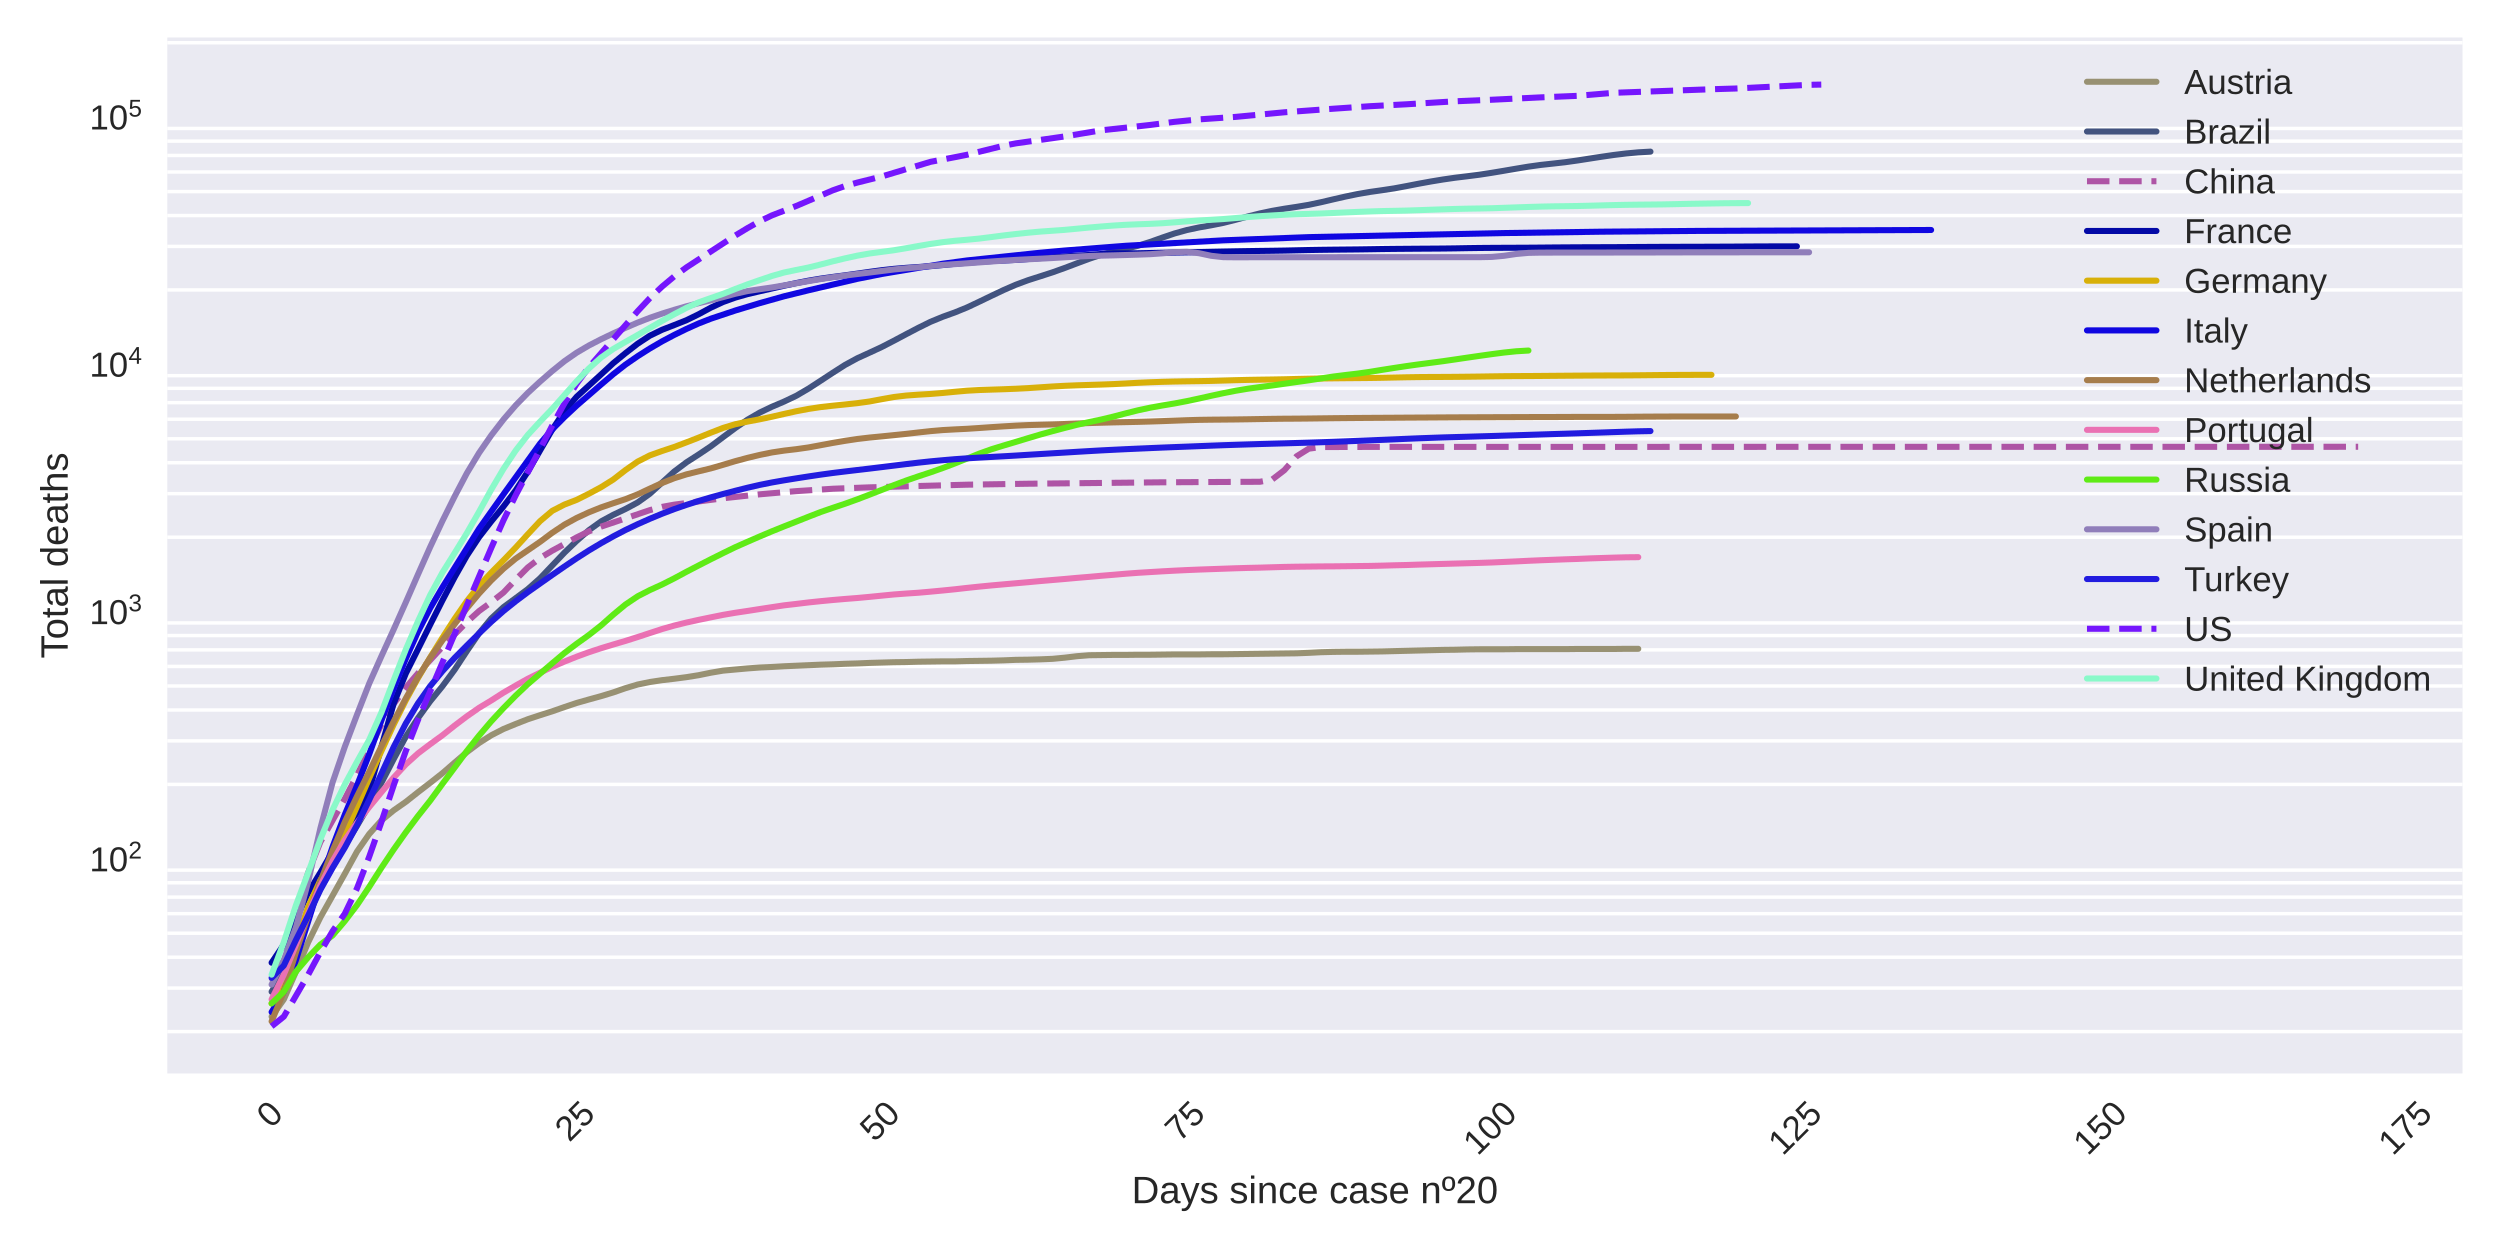 <?xml version="1.0" encoding="utf-8" standalone="no"?>
<!DOCTYPE svg PUBLIC "-//W3C//DTD SVG 1.1//EN"
  "http://www.w3.org/Graphics/SVG/1.1/DTD/svg11.dtd">
<!-- Created with matplotlib (https://matplotlib.org/) -->
<svg height="360pt" version="1.1" viewBox="0 0 720 360" width="720pt" xmlns="http://www.w3.org/2000/svg" xmlns:xlink="http://www.w3.org/1999/xlink">
 <defs>
  <style type="text/css">
*{stroke-linecap:butt;stroke-linejoin:round;}
  </style>
 </defs>
 <g id="figure_1">
  <g id="patch_1">
   <path d="M 0 360 
L 720 360 
L 720 0 
L 0 0 
z
" style="fill:#ffffff;"/>
  </g>
  <g id="axes_1">
   <g id="patch_2">
    <path d="M 48.178 309.155 
L 709.2 309.155 
L 709.2 10.8 
L 48.178 10.8 
z
" style="fill:#eaeaf2;"/>
   </g>
   <g id="matplotlib.axis_1">
    <g id="xtick_1">
     <g id="line2d_1"/>
     <g id="text_1">
      <!-- 0 -->
      <defs>
       <path d="M 51.703 34.422 
Q 51.703 24.516 49.828 17.75 
Q 47.953 10.984 44.703 6.812 
Q 41.453 2.641 37.062 0.828 
Q 32.672 -0.984 27.688 -0.984 
Q 22.656 -0.984 18.312 0.828 
Q 13.969 2.641 10.766 6.781 
Q 7.562 10.938 5.734 17.703 
Q 3.906 24.469 3.906 34.422 
Q 3.906 44.828 5.734 51.641 
Q 7.562 58.453 10.781 62.5 
Q 14.016 66.547 18.406 68.188 
Q 22.797 69.828 27.984 69.828 
Q 32.906 69.828 37.219 68.188 
Q 41.547 66.547 44.766 62.5 
Q 48 58.453 49.844 51.641 
Q 51.703 44.828 51.703 34.422 
z
M 42.781 34.422 
Q 42.781 42.625 41.797 48.062 
Q 40.828 53.516 38.922 56.766 
Q 37.016 60.016 34.25 61.359 
Q 31.5 62.703 27.984 62.703 
Q 24.266 62.703 21.438 61.328 
Q 18.609 59.969 16.672 56.719 
Q 14.75 53.469 13.766 48.016 
Q 12.797 42.578 12.797 34.422 
Q 12.797 26.516 13.797 21.094 
Q 14.797 15.672 16.719 12.375 
Q 18.656 9.078 21.438 7.641 
Q 24.219 6.203 27.781 6.203 
Q 31.25 6.203 34.031 7.641 
Q 36.812 9.078 38.734 12.375 
Q 40.672 15.672 41.719 21.094 
Q 42.781 26.516 42.781 34.422 
z
" id="LiberationSans-48"/>
      </defs>
      <g style="fill:#262626;" transform="translate(78.087 325.212)rotate(-45)scale(0.1 -0.1)">
       <use xlink:href="#LiberationSans-48"/>
      </g>
     </g>
    </g>
    <g id="xtick_2">
     <g id="line2d_2"/>
     <g id="text_2">
      <!-- 25 -->
      <defs>
       <path d="M 5.031 0 
L 5.031 6.203 
Q 7.516 11.922 11.109 16.281 
Q 14.703 20.656 18.656 24.188 
Q 22.609 27.734 26.484 30.766 
Q 30.375 33.797 33.5 36.812 
Q 36.625 39.844 38.547 43.156 
Q 40.484 46.484 40.484 50.688 
Q 40.484 53.609 39.594 55.828 
Q 38.719 58.062 37.062 59.562 
Q 35.406 61.078 33.078 61.828 
Q 30.766 62.594 27.938 62.594 
Q 25.297 62.594 22.969 61.859 
Q 20.656 61.141 18.844 59.672 
Q 17.047 58.203 15.891 56.031 
Q 14.75 53.859 14.406 50.984 
L 5.422 51.812 
Q 5.859 55.516 7.469 58.781 
Q 9.078 62.062 11.906 64.531 
Q 14.75 67 18.719 68.406 
Q 22.703 69.828 27.938 69.828 
Q 33.062 69.828 37.062 68.609 
Q 41.062 67.391 43.812 64.984 
Q 46.578 62.594 48.047 59.078 
Q 49.516 55.562 49.516 50.984 
Q 49.516 47.516 48.266 44.391 
Q 47.016 41.266 44.938 38.422 
Q 42.875 35.594 40.141 32.953 
Q 37.406 30.328 34.422 27.812 
Q 31.453 25.297 28.422 22.828 
Q 25.391 20.359 22.719 17.859 
Q 20.062 15.375 17.969 12.812 
Q 15.875 10.25 14.703 7.469 
L 50.594 7.469 
L 50.594 0 
z
" id="LiberationSans-50"/>
       <path d="M 51.422 22.406 
Q 51.422 17.234 49.859 12.938 
Q 48.297 8.641 45.219 5.531 
Q 42.141 2.438 37.578 0.719 
Q 33.016 -0.984 27 -0.984 
Q 21.578 -0.984 17.547 0.281 
Q 13.531 1.562 10.734 3.781 
Q 7.953 6 6.312 8.984 
Q 4.688 11.969 4 15.375 
L 12.891 16.406 
Q 13.422 14.453 14.391 12.625 
Q 15.375 10.797 17.062 9.344 
Q 18.75 7.906 21.219 7.047 
Q 23.688 6.203 27.203 6.203 
Q 30.609 6.203 33.391 7.25 
Q 36.188 8.297 38.156 10.344 
Q 40.141 12.406 41.203 15.375 
Q 42.281 18.359 42.281 22.219 
Q 42.281 25.391 41.25 28.047 
Q 40.234 30.719 38.328 32.641 
Q 36.422 34.578 33.656 35.641 
Q 30.906 36.719 27.391 36.719 
Q 25.203 36.719 23.344 36.328 
Q 21.484 35.938 19.891 35.25 
Q 18.312 34.578 17.016 33.672 
Q 15.719 32.766 14.594 31.781 
L 6 31.781 
L 8.297 68.797 
L 47.406 68.797 
L 47.406 61.328 
L 16.312 61.328 
L 14.984 39.5 
Q 17.328 41.312 20.844 42.594 
Q 24.359 43.891 29.203 43.891 
Q 34.328 43.891 38.422 42.328 
Q 42.531 40.766 45.406 37.906 
Q 48.297 35.062 49.859 31.109 
Q 51.422 27.156 51.422 22.406 
z
" id="LiberationSans-53"/>
      </defs>
      <g style="fill:#262626;" transform="translate(163.976 329.144)rotate(-45)scale(0.1 -0.1)">
       <use xlink:href="#LiberationSans-50"/>
       <use x="55.615" xlink:href="#LiberationSans-53"/>
      </g>
     </g>
    </g>
    <g id="xtick_3">
     <g id="line2d_3"/>
     <g id="text_3">
      <!-- 50 -->
      <g style="fill:#262626;" transform="translate(251.831 329.144)rotate(-45)scale(0.1 -0.1)">
       <use xlink:href="#LiberationSans-53"/>
       <use x="55.615" xlink:href="#LiberationSans-48"/>
      </g>
     </g>
    </g>
    <g id="xtick_4">
     <g id="line2d_4"/>
     <g id="text_4">
      <!-- 75 -->
      <defs>
       <path d="M 50.594 61.672 
Q 45.406 53.766 41.062 46.453 
Q 36.719 39.156 33.594 31.75 
Q 30.469 24.359 28.734 16.578 
Q 27 8.797 27 0 
L 17.828 0 
Q 17.828 8.25 19.781 16.188 
Q 21.734 24.125 25.047 31.766 
Q 28.375 39.406 32.766 46.781 
Q 37.156 54.156 42.094 61.328 
L 5.125 61.328 
L 5.125 68.797 
L 50.594 68.797 
z
" id="LiberationSans-55"/>
      </defs>
      <g style="fill:#262626;" transform="translate(339.686 329.144)rotate(-45)scale(0.1 -0.1)">
       <use xlink:href="#LiberationSans-55"/>
       <use x="55.615" xlink:href="#LiberationSans-53"/>
      </g>
     </g>
    </g>
    <g id="xtick_5">
     <g id="line2d_5"/>
     <g id="text_5">
      <!-- 100 -->
      <defs>
       <path d="M 7.625 0 
L 7.625 7.469 
L 25.141 7.469 
L 25.141 60.406 
L 9.625 49.312 
L 9.625 57.625 
L 25.875 68.797 
L 33.984 68.797 
L 33.984 7.469 
L 50.734 7.469 
L 50.734 0 
z
" id="LiberationSans-49"/>
      </defs>
      <g style="fill:#262626;" transform="translate(425.575 333.076)rotate(-45)scale(0.1 -0.1)">
       <use xlink:href="#LiberationSans-49"/>
       <use x="55.615" xlink:href="#LiberationSans-48"/>
       <use x="111.23" xlink:href="#LiberationSans-48"/>
      </g>
     </g>
    </g>
    <g id="xtick_6">
     <g id="line2d_6"/>
     <g id="text_6">
      <!-- 125 -->
      <g style="fill:#262626;" transform="translate(513.43 333.076)rotate(-45)scale(0.1 -0.1)">
       <use xlink:href="#LiberationSans-49"/>
       <use x="55.615" xlink:href="#LiberationSans-50"/>
       <use x="111.23" xlink:href="#LiberationSans-53"/>
      </g>
     </g>
    </g>
    <g id="xtick_7">
     <g id="line2d_7"/>
     <g id="text_7">
      <!-- 150 -->
      <g style="fill:#262626;" transform="translate(601.285 333.076)rotate(-45)scale(0.1 -0.1)">
       <use xlink:href="#LiberationSans-49"/>
       <use x="55.615" xlink:href="#LiberationSans-53"/>
       <use x="111.23" xlink:href="#LiberationSans-48"/>
      </g>
     </g>
    </g>
    <g id="xtick_8">
     <g id="line2d_8"/>
     <g id="text_8">
      <!-- 175 -->
      <g style="fill:#262626;" transform="translate(689.141 333.076)rotate(-45)scale(0.1 -0.1)">
       <use xlink:href="#LiberationSans-49"/>
       <use x="55.615" xlink:href="#LiberationSans-55"/>
       <use x="111.23" xlink:href="#LiberationSans-53"/>
      </g>
     </g>
    </g>
    <g id="text_9">
     <!-- Days since case nº20 -->
     <defs>
      <path d="M 67.438 35.109 
Q 67.438 26.516 64.844 19.938 
Q 62.25 13.375 57.75 8.953 
Q 53.266 4.547 47.141 2.266 
Q 41.016 0 33.938 0 
L 8.203 0 
L 8.203 68.797 
L 30.953 68.797 
Q 38.922 68.797 45.625 66.812 
Q 52.344 64.844 57.172 60.719 
Q 62.016 56.594 64.719 50.234 
Q 67.438 43.891 67.438 35.109 
z
M 58.062 35.109 
Q 58.062 42.094 56.047 47.047 
Q 54.047 52 50.438 55.172 
Q 46.828 58.344 41.797 59.828 
Q 36.766 61.328 30.766 61.328 
L 17.531 61.328 
L 17.531 7.469 
L 32.859 7.469 
Q 38.281 7.469 42.891 9.219 
Q 47.516 10.984 50.875 14.453 
Q 54.25 17.922 56.156 23.094 
Q 58.062 28.266 58.062 35.109 
z
" id="LiberationSans-68"/>
      <path d="M 20.219 -0.984 
Q 12.25 -0.984 8.25 3.219 
Q 4.25 7.422 4.25 14.75 
Q 4.25 19.969 6.219 23.312 
Q 8.203 26.656 11.391 28.562 
Q 14.594 30.469 18.688 31.203 
Q 22.797 31.938 27.047 32.031 
L 38.922 32.234 
L 38.922 35.109 
Q 38.922 38.375 38.234 40.672 
Q 37.547 42.969 36.125 44.375 
Q 34.719 45.797 32.594 46.453 
Q 30.469 47.125 27.594 47.125 
Q 25.047 47.125 23 46.75 
Q 20.953 46.391 19.438 45.438 
Q 17.922 44.484 16.984 42.844 
Q 16.062 41.219 15.766 38.719 
L 6.594 39.547 
Q 7.078 42.672 8.438 45.281 
Q 9.812 47.906 12.328 49.797 
Q 14.844 51.703 18.625 52.75 
Q 22.406 53.812 27.781 53.812 
Q 37.75 53.812 42.766 49.234 
Q 47.797 44.672 47.797 36.031 
L 47.797 13.281 
Q 47.797 9.375 48.828 7.391 
Q 49.859 5.422 52.734 5.422 
Q 53.469 5.422 54.203 5.516 
Q 54.938 5.609 55.609 5.766 
L 55.609 0.297 
Q 53.953 -0.094 52.312 -0.281 
Q 50.688 -0.484 48.828 -0.484 
Q 46.344 -0.484 44.562 0.172 
Q 42.781 0.828 41.656 2.172 
Q 40.531 3.516 39.938 5.484 
Q 39.359 7.469 39.203 10.109 
L 38.922 10.109 
Q 37.5 7.562 35.812 5.516 
Q 34.125 3.469 31.875 2.031 
Q 29.641 0.594 26.781 -0.188 
Q 23.922 -0.984 20.219 -0.984 
z
M 22.219 5.609 
Q 26.422 5.609 29.562 7.141 
Q 32.719 8.688 34.781 11.078 
Q 36.859 13.484 37.891 16.312 
Q 38.922 19.141 38.922 21.734 
L 38.922 26.078 
L 29.297 25.875 
Q 26.078 25.828 23.172 25.406 
Q 20.266 25 18.062 23.781 
Q 15.875 22.562 14.578 20.359 
Q 13.281 18.172 13.281 14.594 
Q 13.281 10.297 15.594 7.953 
Q 17.922 5.609 22.219 5.609 
z
" id="LiberationSans-97"/>
      <path d="M 29.5 0 
Q 27.641 -4.781 25.703 -8.609 
Q 23.781 -12.453 21.391 -15.156 
Q 19 -17.875 16.062 -19.312 
Q 13.141 -20.75 9.328 -20.75 
Q 7.672 -20.75 6.25 -20.656 
Q 4.828 -20.562 3.266 -20.219 
L 3.266 -13.625 
Q 4.203 -13.766 5.375 -13.844 
Q 6.547 -13.922 7.375 -13.922 
Q 11.234 -13.922 14.547 -11.031 
Q 17.875 -8.156 20.359 -1.859 
L 21.188 0.25 
L 0.25 52.828 
L 9.625 52.828 
L 20.75 23.641 
Q 21.234 22.312 21.984 20.109 
Q 22.75 17.922 23.5 15.719 
Q 24.266 13.531 24.844 11.766 
Q 25.438 10.016 25.531 9.578 
Q 25.688 10.109 26.25 11.688 
Q 26.812 13.281 27.516 15.234 
Q 28.219 17.188 28.953 19.188 
Q 29.688 21.188 30.172 22.656 
L 40.531 52.828 
L 49.812 52.828 
z
" id="LiberationSans-121"/>
      <path d="M 46.391 14.594 
Q 46.391 10.891 44.938 7.984 
Q 43.5 5.078 40.766 3.094 
Q 38.031 1.125 34.047 0.062 
Q 30.078 -0.984 24.953 -0.984 
Q 20.359 -0.984 16.672 -0.266 
Q 12.984 0.438 10.203 2 
Q 7.422 3.562 5.531 6.125 
Q 3.656 8.688 2.781 12.406 
L 10.547 13.922 
Q 11.672 9.672 15.188 7.688 
Q 18.703 5.719 24.953 5.719 
Q 27.781 5.719 30.141 6.109 
Q 32.516 6.5 34.219 7.453 
Q 35.938 8.406 36.891 9.984 
Q 37.844 11.578 37.844 13.922 
Q 37.844 16.312 36.719 17.844 
Q 35.594 19.391 33.594 20.406 
Q 31.594 21.438 28.734 22.188 
Q 25.875 22.953 22.469 23.875 
Q 19.281 24.703 16.156 25.734 
Q 13.031 26.766 10.516 28.438 
Q 8.016 30.125 6.453 32.609 
Q 4.891 35.109 4.891 38.875 
Q 4.891 46.094 10.031 49.875 
Q 15.188 53.656 25.047 53.656 
Q 33.797 53.656 38.938 50.578 
Q 44.094 47.516 45.453 40.719 
L 37.547 39.75 
Q 37.109 41.797 35.938 43.188 
Q 34.766 44.578 33.109 45.438 
Q 31.453 46.297 29.375 46.656 
Q 27.297 47.016 25.047 47.016 
Q 19.094 47.016 16.25 45.203 
Q 13.422 43.406 13.422 39.75 
Q 13.422 37.594 14.469 36.203 
Q 15.531 34.812 17.406 33.859 
Q 19.281 32.906 21.922 32.203 
Q 24.562 31.5 27.734 30.719 
Q 29.828 30.172 32.031 29.562 
Q 34.234 28.953 36.297 28.094 
Q 38.375 27.25 40.203 26.094 
Q 42.047 24.953 43.406 23.344 
Q 44.781 21.734 45.578 19.578 
Q 46.391 17.438 46.391 14.594 
z
" id="LiberationSans-115"/>
      <path id="LiberationSans-32"/>
      <path d="M 6.688 64.062 
L 6.688 72.469 
L 15.484 72.469 
L 15.484 64.062 
z
M 6.688 0 
L 6.688 52.828 
L 15.484 52.828 
L 15.484 0 
z
" id="LiberationSans-105"/>
      <path d="M 40.281 0 
L 40.281 33.5 
Q 40.281 37.359 39.719 39.938 
Q 39.156 42.531 37.891 44.109 
Q 36.625 45.703 34.547 46.359 
Q 32.469 47.016 29.391 47.016 
Q 26.266 47.016 23.75 45.922 
Q 21.234 44.828 19.453 42.75 
Q 17.672 40.672 16.688 37.625 
Q 15.719 34.578 15.719 30.609 
L 15.719 0 
L 6.938 0 
L 6.938 41.547 
Q 6.938 43.219 6.906 45.047 
Q 6.891 46.875 6.828 48.5 
Q 6.781 50.141 6.734 51.312 
Q 6.688 52.484 6.641 52.828 
L 14.938 52.828 
Q 14.984 52.594 15.031 51.516 
Q 15.094 50.438 15.156 49.047 
Q 15.234 47.656 15.281 46.219 
Q 15.328 44.781 15.328 43.797 
L 15.484 43.797 
Q 16.75 46.094 18.266 47.953 
Q 19.781 49.812 21.781 51.094 
Q 23.781 52.391 26.359 53.094 
Q 28.953 53.812 32.375 53.812 
Q 36.766 53.812 39.938 52.734 
Q 43.109 51.656 45.156 49.406 
Q 47.219 47.172 48.172 43.625 
Q 49.125 40.094 49.125 35.203 
L 49.125 0 
z
" id="LiberationSans-110"/>
      <path d="M 13.422 26.656 
Q 13.422 22.125 14.078 18.312 
Q 14.75 14.5 16.312 11.734 
Q 17.875 8.984 20.438 7.469 
Q 23 5.953 26.766 5.953 
Q 31.453 5.953 34.594 8.484 
Q 37.75 11.031 38.484 16.312 
L 47.359 15.719 
Q 46.922 12.453 45.453 9.422 
Q 44 6.391 41.484 4.094 
Q 38.969 1.812 35.344 0.406 
Q 31.734 -0.984 27 -0.984 
Q 20.797 -0.984 16.453 1.109 
Q 12.109 3.219 9.391 6.906 
Q 6.688 10.594 5.469 15.594 
Q 4.25 20.609 4.25 26.469 
Q 4.25 31.781 5.125 35.859 
Q 6 39.938 7.594 42.984 
Q 9.188 46.047 11.328 48.125 
Q 13.484 50.203 15.984 51.438 
Q 18.5 52.688 21.281 53.25 
Q 24.078 53.812 26.906 53.812 
Q 31.344 53.812 34.812 52.594 
Q 38.281 51.375 40.797 49.25 
Q 43.312 47.125 44.875 44.234 
Q 46.438 41.359 47.078 38.031 
L 38.031 37.359 
Q 37.359 41.75 34.562 44.328 
Q 31.781 46.922 26.656 46.922 
Q 22.906 46.922 20.391 45.672 
Q 17.875 44.438 16.312 41.922 
Q 14.75 39.406 14.078 35.594 
Q 13.422 31.781 13.422 26.656 
z
" id="LiberationSans-99"/>
      <path d="M 13.484 24.562 
Q 13.484 20.406 14.328 16.906 
Q 15.188 13.422 16.969 10.906 
Q 18.75 8.406 21.531 7 
Q 24.312 5.609 28.219 5.609 
Q 33.938 5.609 37.375 7.906 
Q 40.828 10.203 42.047 13.719 
L 49.75 11.531 
Q 48.922 9.328 47.438 7.109 
Q 45.953 4.891 43.453 3.094 
Q 40.969 1.312 37.234 0.156 
Q 33.5 -0.984 28.219 -0.984 
Q 16.5 -0.984 10.375 6 
Q 4.25 12.984 4.25 26.766 
Q 4.25 34.188 6.094 39.328 
Q 7.953 44.484 11.172 47.703 
Q 14.406 50.922 18.703 52.359 
Q 23 53.812 27.875 53.812 
Q 34.516 53.812 38.984 51.656 
Q 43.453 49.516 46.156 45.719 
Q 48.875 41.938 50.016 36.812 
Q 51.172 31.688 51.172 25.734 
L 51.172 24.562 
z
M 42.094 31.297 
Q 41.359 39.656 37.844 43.484 
Q 34.328 47.312 27.734 47.312 
Q 25.531 47.312 23.109 46.609 
Q 20.703 45.906 18.656 44.094 
Q 16.609 42.281 15.188 39.172 
Q 13.766 36.078 13.578 31.297 
z
" id="LiberationSans-101"/>
      <path d="M 35.297 50.875 
Q 35.297 41.703 31 36.734 
Q 26.703 31.781 18.172 31.781 
Q 9.969 31.781 5.641 36.688 
Q 1.312 41.609 1.312 50.875 
Q 1.312 55.328 2.359 58.859 
Q 3.422 62.406 5.547 64.859 
Q 7.672 67.328 10.859 68.625 
Q 14.062 69.922 18.359 69.922 
Q 22.906 69.922 26.094 68.625 
Q 29.297 67.328 31.344 64.891 
Q 33.406 62.453 34.344 58.906 
Q 35.297 55.375 35.297 50.875 
z
M 28.031 50.875 
Q 28.031 54.938 27.422 57.609 
Q 26.812 60.297 25.578 61.891 
Q 24.359 63.484 22.594 64.141 
Q 20.844 64.797 18.5 64.797 
Q 16.156 64.797 14.328 64.141 
Q 12.5 63.484 11.25 61.859 
Q 10.016 60.25 9.375 57.562 
Q 8.734 54.891 8.734 50.875 
Q 8.734 46.781 9.422 44.094 
Q 10.109 41.406 11.344 39.797 
Q 12.594 38.188 14.297 37.547 
Q 16.016 36.922 18.109 36.922 
Q 20.516 36.922 22.344 37.547 
Q 24.172 38.188 25.438 39.797 
Q 26.703 41.406 27.359 44.094 
Q 28.031 46.781 28.031 50.875 
z
" id="LiberationSans-186"/>
     </defs>
     <g style="fill:#262626;" transform="translate(325.934 346.515)scale(0.11 -0.11)">
      <use xlink:href="#LiberationSans-68"/>
      <use x="72.217" xlink:href="#LiberationSans-97"/>
      <use x="127.832" xlink:href="#LiberationSans-121"/>
      <use x="177.832" xlink:href="#LiberationSans-115"/>
      <use x="227.832" xlink:href="#LiberationSans-32"/>
      <use x="255.615" xlink:href="#LiberationSans-115"/>
      <use x="305.615" xlink:href="#LiberationSans-105"/>
      <use x="327.832" xlink:href="#LiberationSans-110"/>
      <use x="383.447" xlink:href="#LiberationSans-99"/>
      <use x="433.447" xlink:href="#LiberationSans-101"/>
      <use x="489.062" xlink:href="#LiberationSans-32"/>
      <use x="516.846" xlink:href="#LiberationSans-99"/>
      <use x="566.846" xlink:href="#LiberationSans-97"/>
      <use x="622.461" xlink:href="#LiberationSans-115"/>
      <use x="672.461" xlink:href="#LiberationSans-101"/>
      <use x="728.076" xlink:href="#LiberationSans-32"/>
      <use x="755.859" xlink:href="#LiberationSans-110"/>
      <use x="811.475" xlink:href="#LiberationSans-186"/>
      <use x="847.998" xlink:href="#LiberationSans-50"/>
      <use x="903.613" xlink:href="#LiberationSans-48"/>
     </g>
    </g>
   </g>
   <g id="matplotlib.axis_2">
    <g id="ytick_1">
     <g id="line2d_9"/>
     <g id="text_10">
      <!-- $\mathdefault{10^{2}}$ -->
      <g style="fill:#262626;" transform="translate(25.778 250.96)scale(0.1 -0.1)">
       <use transform="translate(0 0.141)" xlink:href="#LiberationSans-49"/>
       <use transform="translate(55.615 0.141)" xlink:href="#LiberationSans-48"/>
       <use transform="translate(112.155 37.12)scale(0.7)" xlink:href="#LiberationSans-50"/>
      </g>
     </g>
    </g>
    <g id="ytick_2">
     <g id="line2d_10"/>
     <g id="text_11">
      <!-- $\mathdefault{10^{3}}$ -->
      <defs>
       <path d="M 51.219 19 
Q 51.219 14.266 49.672 10.547 
Q 48.141 6.844 45.188 4.266 
Q 42.234 1.703 37.859 0.359 
Q 33.5 -0.984 27.875 -0.984 
Q 21.484 -0.984 17.109 0.609 
Q 12.75 2.203 9.906 4.812 
Q 7.078 7.422 5.656 10.766 
Q 4.25 14.109 3.812 17.672 
L 12.891 18.5 
Q 13.281 15.766 14.328 13.516 
Q 15.375 11.281 17.188 9.672 
Q 19 8.062 21.625 7.172 
Q 24.266 6.297 27.875 6.297 
Q 34.516 6.297 38.297 9.562 
Q 42.094 12.844 42.094 19.281 
Q 42.094 23.094 40.406 25.406 
Q 38.719 27.734 36.203 29.031 
Q 33.688 30.328 30.734 30.766 
Q 27.781 31.203 25.297 31.203 
L 20.312 31.203 
L 20.312 38.812 
L 25.094 38.812 
Q 27.594 38.812 30.266 39.328 
Q 32.953 39.844 35.172 41.188 
Q 37.406 42.531 38.844 44.828 
Q 40.281 47.125 40.281 50.688 
Q 40.281 56.203 37.031 59.391 
Q 33.797 62.594 27.391 62.594 
Q 21.578 62.594 17.984 59.609 
Q 14.406 56.641 13.812 51.219 
L 4.984 51.906 
Q 5.516 56.453 7.469 59.812 
Q 9.422 63.188 12.422 65.406 
Q 15.438 67.625 19.281 68.719 
Q 23.141 69.828 27.484 69.828 
Q 33.25 69.828 37.391 68.375 
Q 41.547 66.938 44.188 64.469 
Q 46.828 62.016 48.062 58.688 
Q 49.312 55.375 49.312 51.609 
Q 49.312 48.578 48.484 45.938 
Q 47.656 43.312 45.891 41.203 
Q 44.141 39.109 41.422 37.594 
Q 38.719 36.078 34.906 35.297 
L 34.906 35.109 
Q 39.062 34.672 42.141 33.219 
Q 45.219 31.781 47.219 29.625 
Q 49.219 27.484 50.219 24.75 
Q 51.219 22.016 51.219 19 
z
" id="LiberationSans-51"/>
      </defs>
      <g style="fill:#262626;" transform="translate(25.778 179.761)scale(0.1 -0.1)">
       <use transform="translate(0 0.141)" xlink:href="#LiberationSans-49"/>
       <use transform="translate(55.615 0.141)" xlink:href="#LiberationSans-48"/>
       <use transform="translate(112.155 37.12)scale(0.7)" xlink:href="#LiberationSans-51"/>
      </g>
     </g>
    </g>
    <g id="ytick_3">
     <g id="line2d_11"/>
     <g id="text_12">
      <!-- $\mathdefault{10^{4}}$ -->
      <defs>
       <path d="M 43.016 15.578 
L 43.016 0 
L 34.719 0 
L 34.719 15.578 
L 2.297 15.578 
L 2.297 22.406 
L 33.797 68.797 
L 43.016 68.797 
L 43.016 22.516 
L 52.688 22.516 
L 52.688 15.578 
z
M 34.719 58.891 
Q 34.625 58.641 34.234 57.938 
Q 33.844 57.234 33.344 56.344 
Q 32.859 55.469 32.344 54.562 
Q 31.844 53.656 31.453 53.078 
L 13.812 27.094 
Q 13.578 26.703 13.109 26.062 
Q 12.641 25.438 12.156 24.781 
Q 11.672 24.125 11.172 23.484 
Q 10.688 22.859 10.406 22.516 
L 34.719 22.516 
z
" id="LiberationSans-52"/>
      </defs>
      <g style="fill:#262626;" transform="translate(25.778 108.562)scale(0.1 -0.1)">
       <use transform="translate(0 0.863)" xlink:href="#LiberationSans-49"/>
       <use transform="translate(55.615 0.863)" xlink:href="#LiberationSans-48"/>
       <use transform="translate(112.155 37.842)scale(0.7)" xlink:href="#LiberationSans-52"/>
      </g>
     </g>
    </g>
    <g id="ytick_4">
     <g id="line2d_12"/>
     <g id="text_13">
      <!-- $\mathdefault{10^{5}}$ -->
      <g style="fill:#262626;" transform="translate(25.778 37.363)scale(0.1 -0.1)">
       <use transform="translate(0 0.863)" xlink:href="#LiberationSans-49"/>
       <use transform="translate(55.615 0.863)" xlink:href="#LiberationSans-48"/>
       <use transform="translate(112.155 37.842)scale(0.7)" xlink:href="#LiberationSans-53"/>
      </g>
     </g>
    </g>
    <g id="ytick_5">
     <g id="line2d_13">
      <path clip-path="url(#p3264c22fda)" d="M 48.178 297.102 
L 709.2 297.102 
" style="fill:none;stroke:#ffffff;stroke-linecap:round;"/>
     </g>
     <g id="line2d_14"/>
    </g>
    <g id="ytick_6">
     <g id="line2d_15">
      <path clip-path="url(#p3264c22fda)" d="M 48.178 284.565 
L 709.2 284.565 
" style="fill:none;stroke:#ffffff;stroke-linecap:round;"/>
     </g>
     <g id="line2d_16"/>
    </g>
    <g id="ytick_7">
     <g id="line2d_17">
      <path clip-path="url(#p3264c22fda)" d="M 48.178 275.669 
L 709.2 275.669 
" style="fill:none;stroke:#ffffff;stroke-linecap:round;"/>
     </g>
     <g id="line2d_18"/>
    </g>
    <g id="ytick_8">
     <g id="line2d_19">
      <path clip-path="url(#p3264c22fda)" d="M 48.178 268.77 
L 709.2 268.77 
" style="fill:none;stroke:#ffffff;stroke-linecap:round;"/>
     </g>
     <g id="line2d_20"/>
    </g>
    <g id="ytick_9">
     <g id="line2d_21">
      <path clip-path="url(#p3264c22fda)" d="M 48.178 263.132 
L 709.2 263.132 
" style="fill:none;stroke:#ffffff;stroke-linecap:round;"/>
     </g>
     <g id="line2d_22"/>
    </g>
    <g id="ytick_10">
     <g id="line2d_23">
      <path clip-path="url(#p3264c22fda)" d="M 48.178 258.365 
L 709.2 258.365 
" style="fill:none;stroke:#ffffff;stroke-linecap:round;"/>
     </g>
     <g id="line2d_24"/>
    </g>
    <g id="ytick_11">
     <g id="line2d_25">
      <path clip-path="url(#p3264c22fda)" d="M 48.178 254.236 
L 709.2 254.236 
" style="fill:none;stroke:#ffffff;stroke-linecap:round;"/>
     </g>
     <g id="line2d_26"/>
    </g>
    <g id="ytick_12">
     <g id="line2d_27">
      <path clip-path="url(#p3264c22fda)" d="M 48.178 250.594 
L 709.2 250.594 
" style="fill:none;stroke:#ffffff;stroke-linecap:round;"/>
     </g>
     <g id="line2d_28"/>
    </g>
    <g id="ytick_13">
     <g id="line2d_29">
      <path clip-path="url(#p3264c22fda)" d="M 48.178 225.904 
L 709.2 225.904 
" style="fill:none;stroke:#ffffff;stroke-linecap:round;"/>
     </g>
     <g id="line2d_30"/>
    </g>
    <g id="ytick_14">
     <g id="line2d_31">
      <path clip-path="url(#p3264c22fda)" d="M 48.178 213.366 
L 709.2 213.366 
" style="fill:none;stroke:#ffffff;stroke-linecap:round;"/>
     </g>
     <g id="line2d_32"/>
    </g>
    <g id="ytick_15">
     <g id="line2d_33">
      <path clip-path="url(#p3264c22fda)" d="M 48.178 204.471 
L 709.2 204.471 
" style="fill:none;stroke:#ffffff;stroke-linecap:round;"/>
     </g>
     <g id="line2d_34"/>
    </g>
    <g id="ytick_16">
     <g id="line2d_35">
      <path clip-path="url(#p3264c22fda)" d="M 48.178 197.571 
L 709.2 197.571 
" style="fill:none;stroke:#ffffff;stroke-linecap:round;"/>
     </g>
     <g id="line2d_36"/>
    </g>
    <g id="ytick_17">
     <g id="line2d_37">
      <path clip-path="url(#p3264c22fda)" d="M 48.178 191.933 
L 709.2 191.933 
" style="fill:none;stroke:#ffffff;stroke-linecap:round;"/>
     </g>
     <g id="line2d_38"/>
    </g>
    <g id="ytick_18">
     <g id="line2d_39">
      <path clip-path="url(#p3264c22fda)" d="M 48.178 187.166 
L 709.2 187.166 
" style="fill:none;stroke:#ffffff;stroke-linecap:round;"/>
     </g>
     <g id="line2d_40"/>
    </g>
    <g id="ytick_19">
     <g id="line2d_41">
      <path clip-path="url(#p3264c22fda)" d="M 48.178 183.038 
L 709.2 183.038 
" style="fill:none;stroke:#ffffff;stroke-linecap:round;"/>
     </g>
     <g id="line2d_42"/>
    </g>
    <g id="ytick_20">
     <g id="line2d_43">
      <path clip-path="url(#p3264c22fda)" d="M 48.178 179.396 
L 709.2 179.396 
" style="fill:none;stroke:#ffffff;stroke-linecap:round;"/>
     </g>
     <g id="line2d_44"/>
    </g>
    <g id="ytick_21">
     <g id="line2d_45">
      <path clip-path="url(#p3264c22fda)" d="M 48.178 154.705 
L 709.2 154.705 
" style="fill:none;stroke:#ffffff;stroke-linecap:round;"/>
     </g>
     <g id="line2d_46"/>
    </g>
    <g id="ytick_22">
     <g id="line2d_47">
      <path clip-path="url(#p3264c22fda)" d="M 48.178 142.167 
L 709.2 142.167 
" style="fill:none;stroke:#ffffff;stroke-linecap:round;"/>
     </g>
     <g id="line2d_48"/>
    </g>
    <g id="ytick_23">
     <g id="line2d_49">
      <path clip-path="url(#p3264c22fda)" d="M 48.178 133.272 
L 709.2 133.272 
" style="fill:none;stroke:#ffffff;stroke-linecap:round;"/>
     </g>
     <g id="line2d_50"/>
    </g>
    <g id="ytick_24">
     <g id="line2d_51">
      <path clip-path="url(#p3264c22fda)" d="M 48.178 126.372 
L 709.2 126.372 
" style="fill:none;stroke:#ffffff;stroke-linecap:round;"/>
     </g>
     <g id="line2d_52"/>
    </g>
    <g id="ytick_25">
     <g id="line2d_53">
      <path clip-path="url(#p3264c22fda)" d="M 48.178 120.734 
L 709.2 120.734 
" style="fill:none;stroke:#ffffff;stroke-linecap:round;"/>
     </g>
     <g id="line2d_54"/>
    </g>
    <g id="ytick_26">
     <g id="line2d_55">
      <path clip-path="url(#p3264c22fda)" d="M 48.178 115.968 
L 709.2 115.968 
" style="fill:none;stroke:#ffffff;stroke-linecap:round;"/>
     </g>
     <g id="line2d_56"/>
    </g>
    <g id="ytick_27">
     <g id="line2d_57">
      <path clip-path="url(#p3264c22fda)" d="M 48.178 111.839 
L 709.2 111.839 
" style="fill:none;stroke:#ffffff;stroke-linecap:round;"/>
     </g>
     <g id="line2d_58"/>
    </g>
    <g id="ytick_28">
     <g id="line2d_59">
      <path clip-path="url(#p3264c22fda)" d="M 48.178 108.197 
L 709.2 108.197 
" style="fill:none;stroke:#ffffff;stroke-linecap:round;"/>
     </g>
     <g id="line2d_60"/>
    </g>
    <g id="ytick_29">
     <g id="line2d_61">
      <path clip-path="url(#p3264c22fda)" d="M 48.178 83.506 
L 709.2 83.506 
" style="fill:none;stroke:#ffffff;stroke-linecap:round;"/>
     </g>
     <g id="line2d_62"/>
    </g>
    <g id="ytick_30">
     <g id="line2d_63">
      <path clip-path="url(#p3264c22fda)" d="M 48.178 70.968 
L 709.2 70.968 
" style="fill:none;stroke:#ffffff;stroke-linecap:round;"/>
     </g>
     <g id="line2d_64"/>
    </g>
    <g id="ytick_31">
     <g id="line2d_65">
      <path clip-path="url(#p3264c22fda)" d="M 48.178 62.073 
L 709.2 62.073 
" style="fill:none;stroke:#ffffff;stroke-linecap:round;"/>
     </g>
     <g id="line2d_66"/>
    </g>
    <g id="ytick_32">
     <g id="line2d_67">
      <path clip-path="url(#p3264c22fda)" d="M 48.178 55.173 
L 709.2 55.173 
" style="fill:none;stroke:#ffffff;stroke-linecap:round;"/>
     </g>
     <g id="line2d_68"/>
    </g>
    <g id="ytick_33">
     <g id="line2d_69">
      <path clip-path="url(#p3264c22fda)" d="M 48.178 49.535 
L 709.2 49.535 
" style="fill:none;stroke:#ffffff;stroke-linecap:round;"/>
     </g>
     <g id="line2d_70"/>
    </g>
    <g id="ytick_34">
     <g id="line2d_71">
      <path clip-path="url(#p3264c22fda)" d="M 48.178 44.769 
L 709.2 44.769 
" style="fill:none;stroke:#ffffff;stroke-linecap:round;"/>
     </g>
     <g id="line2d_72"/>
    </g>
    <g id="ytick_35">
     <g id="line2d_73">
      <path clip-path="url(#p3264c22fda)" d="M 48.178 40.64 
L 709.2 40.64 
" style="fill:none;stroke:#ffffff;stroke-linecap:round;"/>
     </g>
     <g id="line2d_74"/>
    </g>
    <g id="ytick_36">
     <g id="line2d_75">
      <path clip-path="url(#p3264c22fda)" d="M 48.178 36.998 
L 709.2 36.998 
" style="fill:none;stroke:#ffffff;stroke-linecap:round;"/>
     </g>
     <g id="line2d_76"/>
    </g>
    <g id="ytick_37">
     <g id="line2d_77">
      <path clip-path="url(#p3264c22fda)" d="M 48.178 12.307 
L 709.2 12.307 
" style="fill:none;stroke:#ffffff;stroke-linecap:round;"/>
     </g>
     <g id="line2d_78"/>
    </g>
    <g id="text_14">
     <!-- Total deaths -->
     <defs>
      <path d="M 35.156 61.188 
L 35.156 0 
L 25.875 0 
L 25.875 61.188 
L 2.25 61.188 
L 2.25 68.797 
L 58.797 68.797 
L 58.797 61.188 
z
" id="LiberationSans-84"/>
      <path d="M 51.422 26.469 
Q 51.422 12.594 45.312 5.797 
Q 39.203 -0.984 27.594 -0.984 
Q 22.078 -0.984 17.719 0.672 
Q 13.375 2.344 10.375 5.766 
Q 7.375 9.188 5.781 14.328 
Q 4.203 19.484 4.203 26.469 
Q 4.203 53.812 27.875 53.812 
Q 34.031 53.812 38.5 52.094 
Q 42.969 50.391 45.828 46.969 
Q 48.688 43.562 50.047 38.422 
Q 51.422 33.297 51.422 26.469 
z
M 42.188 26.469 
Q 42.188 32.625 41.234 36.625 
Q 40.281 40.625 38.453 43.016 
Q 36.625 45.406 33.984 46.359 
Q 31.344 47.312 28.031 47.312 
Q 24.656 47.312 21.938 46.312 
Q 19.234 45.312 17.328 42.891 
Q 15.438 40.484 14.422 36.469 
Q 13.422 32.469 13.422 26.469 
Q 13.422 20.312 14.5 16.281 
Q 15.578 12.25 17.453 9.859 
Q 19.344 7.469 21.906 6.484 
Q 24.469 5.516 27.484 5.516 
Q 30.859 5.516 33.594 6.469 
Q 36.328 7.422 38.234 9.812 
Q 40.141 12.203 41.156 16.25 
Q 42.188 20.312 42.188 26.469 
z
" id="LiberationSans-111"/>
      <path d="M 27.047 0.391 
Q 25.047 -0.141 22.969 -0.453 
Q 20.906 -0.781 18.172 -0.781 
Q 7.625 -0.781 7.625 11.188 
L 7.625 46.438 
L 1.516 46.438 
L 1.516 52.828 
L 7.953 52.828 
L 10.547 64.656 
L 16.406 64.656 
L 16.406 52.828 
L 26.172 52.828 
L 26.172 46.438 
L 16.406 46.438 
L 16.406 13.094 
Q 16.406 9.281 17.641 7.734 
Q 18.891 6.203 21.969 6.203 
Q 23.25 6.203 24.438 6.391 
Q 25.641 6.594 27.047 6.891 
z
" id="LiberationSans-116"/>
      <path d="M 6.734 0 
L 6.734 72.469 
L 15.531 72.469 
L 15.531 0 
z
" id="LiberationSans-108"/>
      <path d="M 40.094 8.5 
Q 37.641 3.422 33.609 1.219 
Q 29.594 -0.984 23.641 -0.984 
Q 13.625 -0.984 8.906 5.75 
Q 4.203 12.5 4.203 26.172 
Q 4.203 53.812 23.641 53.812 
Q 29.641 53.812 33.641 51.609 
Q 37.641 49.422 40.094 44.625 
L 40.188 44.625 
Q 40.188 45.125 40.156 46.172 
Q 40.141 47.219 40.109 48.359 
Q 40.094 49.516 40.094 50.531 
Q 40.094 51.562 40.094 52 
L 40.094 72.469 
L 48.875 72.469 
L 48.875 10.891 
Q 48.875 8.984 48.891 7.219 
Q 48.922 5.469 48.969 4 
Q 49.031 2.547 49.078 1.484 
Q 49.125 0.438 49.172 0 
L 40.766 0 
Q 40.672 0.484 40.594 1.391 
Q 40.531 2.297 40.453 3.469 
Q 40.375 4.641 40.328 5.938 
Q 40.281 7.234 40.281 8.5 
z
M 13.422 26.469 
Q 13.422 21 14.109 17.094 
Q 14.797 13.188 16.312 10.672 
Q 17.828 8.156 20.172 6.984 
Q 22.516 5.812 25.875 5.812 
Q 29.344 5.812 32 6.938 
Q 34.672 8.062 36.453 10.578 
Q 38.234 13.094 39.156 17.141 
Q 40.094 21.188 40.094 27.047 
Q 40.094 32.672 39.156 36.547 
Q 38.234 40.438 36.422 42.828 
Q 34.625 45.219 32 46.266 
Q 29.391 47.312 25.984 47.312 
Q 22.75 47.312 20.406 46.188 
Q 18.062 45.062 16.5 42.578 
Q 14.938 40.094 14.172 36.109 
Q 13.422 32.125 13.422 26.469 
z
" id="LiberationSans-100"/>
      <path d="M 15.484 43.797 
Q 16.938 46.484 18.641 48.359 
Q 20.359 50.25 22.406 51.469 
Q 24.469 52.688 26.906 53.25 
Q 29.344 53.812 32.375 53.812 
Q 37.453 53.812 40.703 52.438 
Q 43.953 51.078 45.828 48.609 
Q 47.703 46.141 48.406 42.719 
Q 49.125 39.312 49.125 35.203 
L 49.125 0 
L 40.281 0 
L 40.281 33.5 
Q 40.281 36.859 39.859 39.391 
Q 39.453 41.938 38.281 43.625 
Q 37.109 45.312 34.953 46.156 
Q 32.812 47.016 29.391 47.016 
Q 26.266 47.016 23.75 45.891 
Q 21.234 44.781 19.453 42.719 
Q 17.672 40.672 16.688 37.734 
Q 15.719 34.812 15.719 31.156 
L 15.719 0 
L 6.938 0 
L 6.938 72.469 
L 15.719 72.469 
L 15.719 53.609 
Q 15.719 52 15.672 50.391 
Q 15.625 48.781 15.547 47.406 
Q 15.484 46.047 15.422 45.094 
Q 15.375 44.141 15.328 43.797 
z
" id="LiberationSans-104"/>
     </defs>
     <g style="fill:#262626;" transform="translate(19.495 189.632)rotate(-90)scale(0.11 -0.11)">
      <use xlink:href="#LiberationSans-84"/>
      <use x="49.959" xlink:href="#LiberationSans-111"/>
      <use x="105.574" xlink:href="#LiberationSans-116"/>
      <use x="133.357" xlink:href="#LiberationSans-97"/>
      <use x="188.973" xlink:href="#LiberationSans-108"/>
      <use x="211.189" xlink:href="#LiberationSans-32"/>
      <use x="238.973" xlink:href="#LiberationSans-100"/>
      <use x="294.588" xlink:href="#LiberationSans-101"/>
      <use x="350.203" xlink:href="#LiberationSans-97"/>
      <use x="405.818" xlink:href="#LiberationSans-116"/>
      <use x="433.602" xlink:href="#LiberationSans-104"/>
      <use x="489.217" xlink:href="#LiberationSans-115"/>
     </g>
    </g>
   </g>
   <g id="line2d_79">
    <path clip-path="url(#p3264c22fda)" d="M 78.224 292.781 
L 81.738 287.823 
L 85.253 279.798 
L 88.767 271.348 
L 92.281 264.18 
L 95.795 257.927 
L 99.309 251.643 
L 102.824 245.244 
L 106.338 240.19 
L 109.852 236.277 
L 113.366 233.389 
L 116.88 230.929 
L 120.395 228.148 
L 123.909 225.443 
L 127.423 222.677 
L 130.937 219.628 
L 134.451 216.624 
L 137.966 213.991 
L 141.48 211.759 
L 144.994 209.954 
L 148.508 208.511 
L 152.023 207.133 
L 155.537 205.975 
L 159.051 204.859 
L 162.565 203.632 
L 166.079 202.451 
L 169.594 201.453 
L 173.108 200.487 
L 176.622 199.418 
L 180.136 198.195 
L 183.65 197.141 
L 187.165 196.417 
L 190.679 195.886 
L 194.193 195.479 
L 197.707 195.02 
L 201.221 194.455 
L 204.736 193.737 
L 208.25 193.142 
L 211.764 192.822 
L 215.278 192.505 
L 218.792 192.244 
L 222.307 192.088 
L 225.821 191.882 
L 229.335 191.728 
L 232.849 191.574 
L 236.363 191.422 
L 239.878 191.321 
L 243.392 191.169 
L 246.906 191.069 
L 250.42 190.919 
L 253.935 190.82 
L 257.449 190.72 
L 260.963 190.671 
L 264.477 190.572 
L 267.991 190.523 
L 271.506 190.473 
L 275.02 190.473 
L 278.534 190.375 
L 282.048 190.326 
L 285.562 190.277 
L 289.077 190.18 
L 292.591 190.034 
L 296.105 189.986 
L 299.619 189.889 
L 303.133 189.745 
L 306.648 189.41 
L 310.162 188.986 
L 313.676 188.706 
L 317.19 188.66 
L 320.704 188.613 
L 324.219 188.613 
L 327.733 188.567 
L 331.247 188.567 
L 334.761 188.521 
L 338.275 188.475 
L 341.79 188.475 
L 345.304 188.475 
L 348.818 188.429 
L 352.332 188.429 
L 355.847 188.383 
L 359.361 188.337 
L 362.875 188.291 
L 366.389 188.245 
L 369.903 188.2 
L 373.418 188.154 
L 376.932 188.017 
L 380.446 187.836 
L 383.96 187.746 
L 387.474 187.701 
L 390.989 187.701 
L 394.503 187.656 
L 398.017 187.611 
L 401.531 187.522 
L 405.045 187.433 
L 408.56 187.344 
L 412.074 187.255 
L 415.588 187.166 
L 419.102 187.122 
L 422.616 187.034 
L 426.131 186.99 
L 429.645 186.99 
L 433.159 186.99 
L 436.673 186.946 
L 440.187 186.946 
L 443.702 186.946 
L 447.216 186.946 
L 450.73 186.946 
L 454.244 186.903 
L 457.759 186.903 
L 461.273 186.903 
L 464.787 186.903 
L 468.301 186.859 
L 471.815 186.859 
" style="fill:none;stroke:#989173;stroke-linecap:round;stroke-width:1.75;"/>
   </g>
   <g id="line2d_80">
    <path clip-path="url(#p3264c22fda)" d="M 78.224 285.613 
L 81.738 279.798 
L 85.253 271.348 
L 88.767 263.132 
L 92.281 255.822 
L 95.795 249.581 
L 99.309 243.557 
L 102.824 237.829 
L 106.338 231.852 
L 109.852 225.443 
L 113.366 218.635 
L 116.88 212.153 
L 120.395 206.798 
L 123.909 201.948 
L 127.423 197.633 
L 130.937 192.875 
L 134.451 187.522 
L 137.966 182.387 
L 141.48 178.117 
L 144.994 174.865 
L 148.508 172.277 
L 152.023 169.661 
L 155.537 166.539 
L 159.051 162.847 
L 162.565 159.153 
L 166.079 155.774 
L 169.594 152.699 
L 173.108 150.169 
L 176.622 148.266 
L 180.136 146.592 
L 183.65 144.712 
L 187.165 142.188 
L 190.679 138.977 
L 194.193 135.791 
L 197.707 133.148 
L 201.221 130.892 
L 204.736 128.523 
L 208.25 125.887 
L 211.764 123.273 
L 215.278 120.868 
L 218.792 118.826 
L 222.307 117.147 
L 225.821 115.651 
L 229.335 113.979 
L 232.849 111.916 
L 236.363 109.638 
L 239.878 107.329 
L 243.392 105.087 
L 246.906 103.175 
L 250.42 101.57 
L 253.935 99.939 
L 257.449 98.121 
L 260.963 96.253 
L 264.477 94.416 
L 267.991 92.681 
L 271.506 91.234 
L 275.02 89.972 
L 278.534 88.535 
L 282.048 86.875 
L 285.562 85.18 
L 289.077 83.517 
L 292.591 81.99 
L 296.105 80.69 
L 299.619 79.568 
L 303.133 78.43 
L 306.648 77.17 
L 310.162 75.843 
L 313.676 74.532 
L 317.19 73.34 
L 320.704 72.379 
L 324.219 71.619 
L 327.733 70.781 
L 331.247 69.679 
L 334.761 68.426 
L 338.275 67.235 
L 341.79 66.257 
L 345.304 65.506 
L 348.818 64.884 
L 352.332 64.186 
L 355.847 63.302 
L 359.361 62.345 
L 362.875 61.465 
L 366.389 60.724 
L 369.903 60.112 
L 373.418 59.579 
L 376.932 58.989 
L 380.446 58.242 
L 383.96 57.418 
L 387.474 56.616 
L 390.989 55.887 
L 394.503 55.282 
L 398.017 54.785 
L 401.531 54.251 
L 405.045 53.596 
L 408.56 52.91 
L 412.074 52.272 
L 415.588 51.691 
L 419.102 51.184 
L 422.616 50.758 
L 426.131 50.308 
L 429.645 49.764 
L 433.159 49.178 
L 436.673 48.574 
L 440.187 47.99 
L 443.702 47.502 
L 447.216 47.117 
L 450.73 46.722 
L 454.244 46.23 
L 457.759 45.682 
L 461.273 45.137 
L 464.787 44.628 
L 468.301 44.199 
L 471.815 43.873 
L 475.33 43.673 
" style="fill:none;stroke:#42537f;stroke-linecap:round;stroke-width:1.75;"/>
   </g>
   <g id="line2d_81">
    <path clip-path="url(#p3264c22fda)" d="M 78.224 282.569 
L 81.738 273.433 
L 85.253 262.621 
L 88.767 251.289 
L 92.281 242.482 
L 99.309 230.032 
L 102.824 223.239 
L 109.852 208.599 
L 113.366 202.742 
L 116.88 198.007 
L 120.395 193.901 
L 127.423 186.295 
L 134.451 179.156 
L 137.966 175.983 
L 141.48 173.416 
L 144.994 170.655 
L 148.508 166.95 
L 152.023 163.415 
L 155.537 160.709 
L 159.051 158.587 
L 166.079 154.767 
L 169.594 153.034 
L 173.108 151.673 
L 187.165 146.915 
L 190.679 145.98 
L 194.193 145.334 
L 208.25 143.505 
L 218.792 142.364 
L 229.335 141.444 
L 239.878 140.757 
L 250.42 140.356 
L 278.534 139.588 
L 296.105 139.314 
L 334.761 138.903 
L 362.875 138.746 
L 366.389 138.107 
L 369.903 135.408 
L 373.418 131.412 
L 376.932 129.22 
L 380.446 128.749 
L 394.503 128.709 
L 679.154 128.676 
L 679.154 128.676 
" style="fill:none;stroke:#ae54a5;stroke-dasharray:6.475,2.8;stroke-dashoffset:0;stroke-width:1.75;"/>
   </g>
   <g id="line2d_82">
    <path clip-path="url(#p3264c22fda)" d="M 78.224 277.255 
L 81.738 272.027 
L 85.253 264.718 
L 88.767 257.068 
L 92.281 251.289 
L 95.795 245.244 
L 99.309 238.987 
L 102.824 234.389 
L 106.338 227.653 
L 109.852 215.061 
L 113.366 202.669 
L 116.88 193.956 
L 120.395 186.946 
L 123.909 179.88 
L 127.423 172.911 
L 130.937 166.246 
L 134.451 160.041 
L 137.966 154.705 
L 141.48 150.169 
L 144.994 145.875 
L 148.508 141.233 
L 152.023 135.825 
L 155.537 129.747 
L 159.051 123.713 
L 162.565 118.393 
L 166.079 114.258 
L 169.594 111.052 
L 173.108 107.841 
L 176.622 104.594 
L 180.136 101.712 
L 183.65 98.986 
L 187.165 96.677 
L 190.679 94.977 
L 194.193 93.612 
L 197.707 92.218 
L 201.221 90.502 
L 204.736 88.597 
L 208.25 86.977 
L 211.764 85.713 
L 215.278 84.708 
L 218.792 83.882 
L 222.307 83.091 
L 225.821 82.293 
L 229.335 81.524 
L 232.849 80.83 
L 236.363 80.244 
L 239.878 79.754 
L 243.392 79.296 
L 246.906 78.803 
L 250.42 78.294 
L 253.935 77.819 
L 257.449 77.432 
L 260.963 77.141 
L 264.477 76.905 
L 267.991 76.655 
L 271.506 76.335 
L 275.02 75.979 
L 278.534 75.661 
L 282.048 75.398 
L 285.562 75.183 
L 289.077 75.025 
L 292.591 74.857 
L 296.105 74.603 
L 299.619 74.319 
L 303.133 74.064 
L 306.648 73.829 
L 310.162 73.643 
L 313.676 73.43 
L 317.19 73.142 
L 320.704 72.98 
L 324.219 72.972 
L 327.733 72.944 
L 331.247 72.868 
L 334.761 72.795 
L 338.275 72.736 
L 341.79 72.676 
L 345.304 72.602 
L 348.818 72.523 
L 352.332 72.449 
L 355.847 72.381 
L 359.361 72.321 
L 362.875 72.268 
L 366.389 72.222 
L 369.903 72.165 
L 373.418 72.085 
L 376.932 72.007 
L 380.446 71.947 
L 383.96 71.903 
L 387.474 71.868 
L 390.989 71.833 
L 394.503 71.781 
L 398.017 71.721 
L 401.531 71.678 
L 405.045 71.648 
L 408.56 71.62 
L 412.074 71.597 
L 415.588 71.571 
L 419.102 71.526 
L 422.616 71.462 
L 426.131 71.413 
L 429.645 71.383 
L 433.159 71.363 
L 436.673 71.349 
L 440.187 71.331 
L 443.702 71.304 
L 447.216 71.27 
L 450.73 71.243 
L 454.244 71.222 
L 457.759 71.204 
L 461.273 71.195 
L 464.787 71.182 
L 468.301 71.159 
L 471.815 71.133 
L 475.33 71.112 
L 478.844 71.094 
L 482.358 71.083 
L 485.872 71.076 
L 489.386 71.067 
L 492.901 71.052 
L 496.415 71.037 
L 499.929 71.02 
L 503.443 70.994 
L 506.957 70.972 
L 510.472 70.962 
L 513.986 70.954 
L 517.5 70.944 
" style="fill:none;stroke:#0309a6;stroke-linecap:round;stroke-width:1.75;"/>
   </g>
   <g id="line2d_83">
    <path clip-path="url(#p3264c22fda)" d="M 78.224 288.99 
L 81.738 281.618 
L 85.253 271.348 
L 88.767 261.136 
L 92.281 253.473 
L 95.795 247.337 
L 99.309 240.19 
L 102.824 232.229 
L 106.338 224.102 
L 109.852 216.282 
L 113.366 208.688 
L 116.88 201.664 
L 120.395 195.248 
L 123.909 189.316 
L 127.423 183.662 
L 130.937 178.216 
L 134.451 173.134 
L 137.966 168.698 
L 141.48 164.905 
L 144.994 161.373 
L 148.508 157.706 
L 152.023 153.851 
L 155.537 150.089 
L 159.051 147.12 
L 162.565 145.311 
L 166.079 143.96 
L 169.594 142.198 
L 173.108 140.307 
L 176.622 138.107 
L 180.136 135.383 
L 183.65 132.933 
L 187.165 131.143 
L 190.679 129.885 
L 194.193 128.722 
L 197.707 127.39 
L 201.221 126.027 
L 204.736 124.605 
L 208.25 123.24 
L 211.764 122.174 
L 215.278 121.417 
L 218.792 120.76 
L 222.307 120.021 
L 225.821 119.211 
L 229.335 118.436 
L 232.849 117.768 
L 236.363 117.239 
L 239.878 116.841 
L 243.392 116.484 
L 246.906 116.109 
L 250.42 115.629 
L 253.935 114.964 
L 257.449 114.341 
L 260.963 113.921 
L 264.477 113.666 
L 267.991 113.457 
L 271.506 113.173 
L 275.02 112.832 
L 278.534 112.519 
L 282.048 112.326 
L 285.562 112.208 
L 289.077 112.095 
L 292.591 111.959 
L 296.105 111.777 
L 299.619 111.542 
L 303.133 111.306 
L 306.648 111.113 
L 310.162 110.97 
L 313.676 110.861 
L 317.19 110.752 
L 320.704 110.618 
L 324.219 110.441 
L 327.733 110.249 
L 331.247 110.092 
L 334.761 109.968 
L 338.275 109.88 
L 341.79 109.819 
L 345.304 109.768 
L 348.818 109.7 
L 352.332 109.599 
L 355.847 109.495 
L 359.361 109.409 
L 362.875 109.348 
L 366.389 109.298 
L 369.903 109.231 
L 373.418 109.142 
L 376.932 109.064 
L 380.446 109.004 
L 383.96 108.958 
L 387.474 108.92 
L 390.989 108.891 
L 394.503 108.856 
L 398.017 108.8 
L 401.531 108.723 
L 405.045 108.65 
L 408.56 108.598 
L 412.074 108.57 
L 415.588 108.556 
L 419.102 108.532 
L 422.616 108.493 
L 426.131 108.448 
L 429.645 108.393 
L 433.159 108.345 
L 436.673 108.314 
L 440.187 108.3 
L 443.702 108.272 
L 447.216 108.241 
L 450.73 108.21 
L 454.244 108.183 
L 457.759 108.159 
L 461.273 108.138 
L 464.787 108.125 
L 468.301 108.111 
L 471.815 108.083 
L 475.33 108.046 
L 478.844 108.008 
L 482.358 107.984 
L 485.872 107.967 
L 489.386 107.954 
L 492.901 107.95 
" style="fill:none;stroke:#d8b009;stroke-linecap:round;stroke-width:1.75;"/>
   </g>
   <g id="line2d_84">
    <path clip-path="url(#p3264c22fda)" d="M 78.224 291.465 
L 81.738 285.613 
L 85.253 276.452 
L 92.281 254.236 
L 95.795 243.832 
L 99.309 234.594 
L 102.824 226.214 
L 106.338 217.202 
L 109.852 207.472 
L 113.366 198.322 
L 116.88 189.697 
L 120.395 181.899 
L 123.909 175.104 
L 127.423 169.139 
L 137.966 152.268 
L 144.994 142.353 
L 155.537 127.75 
L 159.051 123.662 
L 162.565 120.117 
L 166.079 116.823 
L 173.108 110.741 
L 176.622 107.76 
L 180.136 105.01 
L 183.65 102.585 
L 187.165 100.36 
L 190.679 98.31 
L 194.193 96.448 
L 197.707 94.73 
L 201.221 93.15 
L 204.736 91.777 
L 211.764 89.428 
L 218.792 87.306 
L 225.821 85.332 
L 232.849 83.602 
L 246.906 80.309 
L 253.935 78.91 
L 271.506 75.953 
L 278.534 75.002 
L 299.619 72.783 
L 306.648 72.149 
L 317.19 71.326 
L 324.219 70.784 
L 352.332 69.214 
L 376.932 68.293 
L 433.159 67.126 
L 461.273 66.727 
L 489.386 66.5 
L 556.156 66.236 
L 556.156 66.236 
" style="fill:none;stroke:#1007e1;stroke-linecap:round;stroke-width:1.75;"/>
   </g>
   <g id="line2d_85">
    <path clip-path="url(#p3264c22fda)" d="M 78.224 294.155 
L 81.738 285.613 
L 85.253 274.161 
L 88.767 263.652 
L 92.281 253.852 
L 95.795 244.957 
L 99.309 236.712 
L 102.824 229.334 
L 106.338 222.262 
L 109.852 214.952 
L 113.366 207.814 
L 116.88 201.105 
L 120.395 194.963 
L 123.909 189.41 
L 127.423 184.421 
L 130.937 179.741 
L 134.451 175.164 
L 137.966 170.941 
L 141.48 167.157 
L 144.994 163.786 
L 148.508 160.879 
L 152.023 158.465 
L 155.537 156.048 
L 159.051 153.432 
L 162.565 151.09 
L 166.079 149.17 
L 169.594 147.546 
L 173.108 146.132 
L 176.622 144.925 
L 180.136 143.764 
L 183.65 142.364 
L 187.165 140.717 
L 190.679 139.108 
L 194.193 137.72 
L 197.707 136.615 
L 201.221 135.741 
L 204.736 134.89 
L 208.25 133.865 
L 211.764 132.811 
L 215.278 131.866 
L 218.792 131.021 
L 222.307 130.303 
L 225.821 129.774 
L 229.335 129.363 
L 232.849 128.863 
L 236.363 128.213 
L 239.878 127.557 
L 243.392 126.959 
L 246.906 126.427 
L 250.42 126.015 
L 253.935 125.675 
L 257.449 125.32 
L 260.963 124.957 
L 264.477 124.552 
L 267.991 124.164 
L 271.506 123.861 
L 275.02 123.667 
L 278.534 123.492 
L 282.048 123.262 
L 285.562 123.017 
L 289.077 122.79 
L 292.591 122.582 
L 296.105 122.423 
L 299.619 122.326 
L 303.133 122.233 
L 306.648 122.115 
L 310.162 121.975 
L 313.676 121.841 
L 317.19 121.74 
L 320.704 121.644 
L 324.219 121.57 
L 327.733 121.496 
L 331.247 121.396 
L 334.761 121.28 
L 338.275 121.149 
L 341.79 121.019 
L 345.304 120.92 
L 348.818 120.868 
L 352.332 120.837 
L 355.847 120.801 
L 359.361 120.75 
L 362.875 120.688 
L 366.389 120.631 
L 369.903 120.59 
L 373.418 120.57 
L 376.932 120.534 
L 380.446 120.488 
L 383.96 120.442 
L 387.474 120.406 
L 390.989 120.375 
L 394.503 120.35 
L 398.017 120.33 
L 401.531 120.309 
L 405.045 120.284 
L 408.56 120.264 
L 412.074 120.243 
L 415.588 120.218 
L 419.102 120.198 
L 422.616 120.182 
L 426.131 120.172 
L 429.645 120.157 
L 433.159 120.142 
L 436.673 120.132 
L 440.187 120.117 
L 443.702 120.107 
L 447.216 120.102 
L 450.73 120.086 
L 454.244 120.071 
L 457.759 120.066 
L 461.273 120.061 
L 464.787 120.061 
L 468.301 120.041 
L 471.815 120.011 
L 475.33 119.986 
L 478.844 119.971 
L 482.358 119.955 
L 485.872 119.95 
L 489.386 119.945 
L 492.901 119.945 
L 496.415 119.945 
L 499.929 119.945 
" style="fill:none;stroke:#a67d4c;stroke-linecap:round;stroke-width:1.75;"/>
   </g>
   <g id="line2d_86">
    <path clip-path="url(#p3264c22fda)" d="M 78.224 287.823 
L 81.738 280.695 
L 85.253 272.027 
L 88.767 263.132 
L 92.281 255.019 
L 95.795 247.961 
L 99.309 241.958 
L 102.824 236.932 
L 106.338 232.419 
L 109.852 228.148 
L 113.366 223.956 
L 116.88 220.137 
L 120.395 216.969 
L 123.909 214.308 
L 127.423 211.759 
L 130.937 208.955 
L 134.451 206.302 
L 137.966 203.858 
L 141.48 201.735 
L 144.994 199.484 
L 148.508 197.447 
L 152.023 195.479 
L 155.537 193.737 
L 159.051 192.036 
L 162.565 190.523 
L 166.079 189.127 
L 169.594 187.836 
L 173.108 186.684 
L 176.622 185.616 
L 180.136 184.583 
L 183.65 183.466 
L 187.165 182.312 
L 190.679 181.163 
L 194.193 180.161 
L 197.707 179.293 
L 201.221 178.515 
L 204.736 177.789 
L 208.25 177.079 
L 211.764 176.48 
L 215.278 175.953 
L 218.792 175.404 
L 222.307 174.865 
L 225.821 174.336 
L 229.335 173.93 
L 232.849 173.501 
L 236.363 173.134 
L 239.878 172.799 
L 243.392 172.496 
L 246.906 172.222 
L 250.42 171.897 
L 253.935 171.548 
L 257.449 171.204 
L 260.963 170.941 
L 264.477 170.707 
L 267.991 170.397 
L 271.506 170.065 
L 275.02 169.711 
L 278.534 169.312 
L 282.048 168.942 
L 285.562 168.601 
L 289.077 168.288 
L 292.591 167.977 
L 296.105 167.67 
L 299.619 167.343 
L 303.133 167.042 
L 306.648 166.744 
L 310.162 166.426 
L 313.676 166.134 
L 317.19 165.822 
L 320.704 165.535 
L 324.219 165.23 
L 327.733 164.97 
L 331.247 164.755 
L 334.761 164.542 
L 338.275 164.351 
L 341.79 164.183 
L 345.304 164.036 
L 348.818 163.911 
L 352.332 163.786 
L 355.847 163.662 
L 359.361 163.559 
L 362.875 163.477 
L 366.389 163.374 
L 369.903 163.272 
L 373.418 163.211 
L 376.932 163.17 
L 380.446 163.13 
L 383.96 163.109 
L 387.474 163.069 
L 390.989 163.028 
L 394.503 162.988 
L 398.017 162.907 
L 401.531 162.806 
L 405.045 162.726 
L 408.56 162.606 
L 412.074 162.507 
L 415.588 162.407 
L 419.102 162.308 
L 422.616 162.209 
L 426.131 162.111 
L 429.645 161.993 
L 433.159 161.837 
L 436.673 161.682 
L 440.187 161.508 
L 443.702 161.354 
L 447.216 161.22 
L 450.73 161.087 
L 454.244 160.973 
L 457.759 160.822 
L 461.273 160.709 
L 464.787 160.597 
L 468.301 160.503 
L 471.815 160.466 
" style="fill:none;stroke:#ea71b3;stroke-linecap:round;stroke-width:1.75;"/>
   </g>
   <g id="line2d_87">
    <path clip-path="url(#p3264c22fda)" d="M 78.224 288.99 
L 81.738 285.613 
L 85.253 279.798 
L 88.767 275.669 
L 92.281 272.027 
L 95.795 269.394 
L 99.309 265.265 
L 102.824 260.657 
L 106.338 255.418 
L 109.852 249.915 
L 113.366 244.672 
L 116.88 239.703 
L 120.395 235.006 
L 123.909 230.567 
L 127.423 225.749 
L 130.937 221.049 
L 134.451 216.282 
L 137.966 211.857 
L 141.48 207.728 
L 144.994 203.934 
L 148.508 200.351 
L 152.023 197.019 
L 155.537 194.011 
L 159.051 191.019 
L 162.565 188.063 
L 166.079 185.406 
L 169.594 182.883 
L 173.108 180.126 
L 176.622 177.016 
L 180.136 174.103 
L 183.65 171.735 
L 187.165 169.938 
L 190.679 168.336 
L 194.193 166.562 
L 197.707 164.67 
L 201.221 162.847 
L 204.736 161.049 
L 208.25 159.296 
L 211.764 157.587 
L 215.278 156.031 
L 218.792 154.504 
L 222.307 153.02 
L 225.821 151.603 
L 229.335 150.222 
L 232.849 148.823 
L 236.363 147.46 
L 239.878 146.249 
L 243.392 145.072 
L 246.906 143.807 
L 250.42 142.467 
L 253.935 141.093 
L 257.449 139.721 
L 260.963 138.397 
L 264.477 137.189 
L 267.991 136.035 
L 271.506 134.793 
L 275.02 133.465 
L 278.534 132.059 
L 282.048 130.635 
L 285.562 129.376 
L 289.077 128.298 
L 292.591 127.256 
L 296.105 126.187 
L 299.619 125.141 
L 303.133 124.17 
L 306.648 123.24 
L 310.162 122.342 
L 313.676 121.554 
L 317.19 120.811 
L 320.704 119.966 
L 324.219 119.044 
L 327.733 118.169 
L 331.247 117.414 
L 334.761 116.782 
L 338.275 116.194 
L 341.79 115.529 
L 345.304 114.772 
L 348.818 113.987 
L 352.332 113.234 
L 355.847 112.542 
L 359.361 111.951 
L 362.875 111.47 
L 366.389 111.019 
L 369.903 110.518 
L 373.418 110.019 
L 376.932 109.527 
L 380.446 108.986 
L 383.96 108.448 
L 387.474 108.008 
L 390.989 107.594 
L 394.503 107.093 
L 398.017 106.518 
L 401.531 105.967 
L 405.045 105.437 
L 408.56 104.945 
L 412.074 104.487 
L 415.588 104.022 
L 419.102 103.513 
L 422.616 102.991 
L 426.131 102.485 
L 429.645 101.989 
L 433.159 101.531 
L 436.673 101.168 
L 440.187 100.955 
" style="fill:none;stroke:#5feb16;stroke-linecap:round;stroke-width:1.75;"/>
   </g>
   <g id="line2d_88">
    <path clip-path="url(#p3264c22fda)" d="M 78.224 283.551 
L 81.738 276.452 
L 85.253 266.968 
L 88.767 253.852 
L 92.281 238.518 
L 95.795 225.291 
L 99.309 215.061 
L 102.824 205.813 
L 106.338 196.837 
L 109.852 188.986 
L 113.366 181.309 
L 116.88 173.445 
L 120.395 165.404 
L 123.909 157.502 
L 127.423 150.035 
L 130.937 142.971 
L 134.451 136.29 
L 137.966 130.444 
L 141.48 125.368 
L 144.994 120.822 
L 148.508 116.75 
L 152.023 113.133 
L 155.537 109.895 
L 159.051 106.842 
L 162.565 104.013 
L 166.079 101.573 
L 169.594 99.508 
L 173.108 97.697 
L 176.622 96.018 
L 180.136 94.416 
L 183.65 92.902 
L 187.165 91.533 
L 190.679 90.321 
L 194.193 89.226 
L 197.707 88.207 
L 201.221 87.309 
L 204.736 86.481 
L 208.25 85.561 
L 211.764 84.603 
L 215.278 83.824 
L 218.792 83.296 
L 222.307 82.786 
L 225.821 82.198 
L 229.335 81.58 
L 232.849 80.963 
L 236.363 80.375 
L 239.878 79.84 
L 243.392 79.357 
L 246.906 78.919 
L 250.42 78.491 
L 253.935 78.046 
L 257.449 77.609 
L 260.963 77.272 
L 264.477 76.977 
L 267.991 76.617 
L 271.506 76.307 
L 275.02 76.07 
L 278.534 75.833 
L 282.048 75.572 
L 285.562 75.31 
L 289.077 75.063 
L 292.591 74.851 
L 296.105 74.671 
L 299.619 74.5 
L 303.133 74.31 
L 306.648 74.099 
L 310.162 73.895 
L 313.676 73.732 
L 317.19 73.624 
L 320.704 73.542 
L 324.219 73.444 
L 327.733 73.338 
L 331.247 73.206 
L 334.761 72.962 
L 338.275 72.632 
L 341.79 72.518 
L 345.304 72.922 
L 348.818 73.67 
L 352.332 74.062 
L 355.847 74.101 
L 359.361 74.091 
L 362.875 74.088 
L 366.389 74.084 
L 369.903 74.082 
L 373.418 74.082 
L 376.932 74.081 
L 380.446 74.079 
L 383.96 74.076 
L 387.474 74.074 
L 390.989 74.073 
L 394.503 74.072 
L 398.017 74.072 
L 401.531 74.072 
L 405.045 74.072 
L 408.56 74.071 
L 412.074 74.071 
L 415.588 74.071 
L 419.102 74.071 
L 422.616 74.071 
L 426.131 74.065 
L 429.645 73.992 
L 433.159 73.67 
L 436.673 73.144 
L 440.187 72.826 
L 443.702 72.753 
L 447.216 72.747 
L 450.73 72.745 
L 454.244 72.743 
L 457.759 72.738 
L 461.273 72.733 
L 464.787 72.728 
L 468.301 72.725 
L 471.815 72.72 
L 475.33 72.712 
L 478.844 72.704 
L 482.358 72.695 
L 485.872 72.686 
L 489.386 72.68 
L 492.901 72.678 
L 496.415 72.676 
L 499.929 72.672 
L 503.443 72.667 
L 506.957 72.664 
L 510.472 72.661 
L 513.986 72.66 
L 517.5 72.66 
L 521.014 72.659 
" style="fill:none;stroke:#907eba;stroke-linecap:round;stroke-width:1.75;"/>
   </g>
   <g id="line2d_89">
    <path clip-path="url(#p3264c22fda)" d="M 78.224 281.618 
L 81.738 278.08 
L 85.253 270.683 
L 88.767 263.652 
L 92.281 256.232 
L 95.795 249.915 
L 99.309 244.11 
L 102.824 237.602 
L 106.338 230.388 
L 109.852 222.816 
L 113.366 215.17 
L 116.88 208.336 
L 120.395 202.523 
L 123.909 197.571 
L 127.423 193.303 
L 130.937 189.458 
L 134.451 185.911 
L 137.966 182.425 
L 141.48 179.088 
L 144.994 175.983 
L 148.508 173.162 
L 152.023 170.526 
L 155.537 168.049 
L 159.051 165.579 
L 162.565 163.15 
L 166.079 160.784 
L 169.594 158.535 
L 173.108 156.437 
L 176.622 154.474 
L 180.136 152.641 
L 183.65 150.967 
L 187.165 149.404 
L 190.679 147.954 
L 194.193 146.616 
L 197.707 145.402 
L 201.221 144.278 
L 204.736 143.237 
L 208.25 142.27 
L 211.764 141.343 
L 215.278 140.463 
L 218.792 139.654 
L 222.307 138.949 
L 225.821 138.333 
L 229.335 137.765 
L 232.849 137.216 
L 236.363 136.693 
L 239.878 136.213 
L 243.392 135.783 
L 246.906 135.366 
L 250.42 134.955 
L 253.935 134.526 
L 257.449 134.094 
L 260.963 133.661 
L 264.477 133.248 
L 267.991 132.872 
L 271.506 132.546 
L 275.02 132.245 
L 278.534 131.999 
L 282.048 131.785 
L 285.562 131.594 
L 289.077 131.404 
L 292.591 131.201 
L 296.105 130.978 
L 299.619 130.763 
L 303.133 130.55 
L 306.648 130.339 
L 310.162 130.121 
L 313.676 129.913 
L 317.19 129.712 
L 320.704 129.534 
L 324.219 129.363 
L 327.733 129.206 
L 331.247 129.051 
L 334.761 128.903 
L 338.275 128.762 
L 341.79 128.629 
L 345.304 128.49 
L 348.818 128.351 
L 352.332 128.219 
L 355.847 128.101 
L 359.361 127.99 
L 362.875 127.88 
L 366.389 127.783 
L 369.903 127.686 
L 373.418 127.582 
L 376.932 127.48 
L 380.446 127.365 
L 383.96 127.244 
L 387.474 127.11 
L 390.989 126.971 
L 394.503 126.826 
L 398.017 126.682 
L 401.531 126.533 
L 405.045 126.378 
L 408.56 126.23 
L 412.074 126.101 
L 415.588 125.978 
L 419.102 125.875 
L 422.616 125.778 
L 426.131 125.675 
L 429.645 125.572 
L 433.159 125.464 
L 436.673 125.356 
L 440.187 125.242 
L 443.702 125.129 
L 447.216 125.017 
L 450.73 124.91 
L 454.244 124.798 
L 457.759 124.681 
L 461.273 124.564 
L 464.787 124.442 
L 468.301 124.32 
L 471.815 124.216 
L 475.33 124.147 
" style="fill:none;stroke:#221cdf;stroke-linecap:round;stroke-width:1.75;"/>
   </g>
   <g id="line2d_90">
    <path clip-path="url(#p3264c22fda)" d="M 78.224 295.594 
L 81.738 292.781 
L 88.767 280.695 
L 92.281 274.161 
L 95.795 268.157 
L 99.309 263.132 
L 102.824 255.822 
L 106.338 246.724 
L 109.852 236.712 
L 113.366 226.214 
L 116.88 216.282 
L 120.395 207.302 
L 141.48 157.808 
L 144.994 149.863 
L 148.508 142.676 
L 155.537 129.342 
L 159.051 122.549 
L 162.565 116.158 
L 166.079 110.5 
L 169.594 105.782 
L 183.65 89.614 
L 187.165 85.851 
L 190.679 82.538 
L 194.193 79.594 
L 197.707 77.004 
L 211.764 67.823 
L 215.278 65.696 
L 218.792 63.714 
L 222.307 62.036 
L 229.335 59.314 
L 239.878 54.802 
L 243.392 53.574 
L 246.906 52.583 
L 253.935 50.826 
L 267.991 46.61 
L 275.02 45.264 
L 278.534 44.563 
L 289.077 41.963 
L 292.591 41.283 
L 299.619 40.293 
L 306.648 39.29 
L 317.19 37.527 
L 324.219 36.769 
L 331.247 35.985 
L 338.275 35.087 
L 345.304 34.382 
L 355.847 33.665 
L 369.903 32.338 
L 383.96 31.314 
L 394.503 30.591 
L 405.045 30.035 
L 419.102 29.171 
L 429.645 28.726 
L 443.702 28.044 
L 454.244 27.606 
L 464.787 26.725 
L 492.901 25.703 
L 499.929 25.489 
L 521.014 24.426 
L 524.528 24.362 
L 524.528 24.362 
" style="fill:none;stroke:#7516fd;stroke-dasharray:6.475,2.8;stroke-dashoffset:0;stroke-width:1.75;"/>
   </g>
   <g id="line2d_91">
    <path clip-path="url(#p3264c22fda)" d="M 78.224 280.695 
L 81.738 271.348 
L 85.253 260.657 
L 88.767 251.289 
L 92.281 241.699 
L 95.795 233.192 
L 99.309 225.904 
L 102.824 219.377 
L 106.338 213.058 
L 109.852 205.174 
L 113.366 195.944 
L 116.88 187.034 
L 120.395 178.884 
L 123.909 171.336 
L 127.423 164.884 
L 130.937 159.261 
L 134.451 153.536 
L 137.966 147.387 
L 141.48 141.004 
L 144.994 135.045 
L 148.508 129.767 
L 152.023 125.242 
L 155.537 121.417 
L 159.051 117.745 
L 162.565 113.772 
L 166.079 109.793 
L 169.594 106.124 
L 173.108 102.974 
L 176.622 100.496 
L 180.136 98.462 
L 183.65 96.476 
L 187.165 94.42 
L 190.679 92.418 
L 194.193 90.487 
L 197.707 88.655 
L 201.221 87.074 
L 204.736 85.835 
L 208.25 84.619 
L 211.764 83.232 
L 215.278 81.899 
L 218.792 80.67 
L 222.307 79.48 
L 225.821 78.478 
L 229.335 77.745 
L 232.849 77.042 
L 236.363 76.17 
L 239.878 75.251 
L 243.392 74.401 
L 246.906 73.633 
L 250.42 73.007 
L 253.935 72.538 
L 257.449 72.071 
L 260.963 71.484 
L 264.477 70.852 
L 267.991 70.26 
L 271.506 69.743 
L 275.02 69.348 
L 278.534 69.042 
L 282.048 68.704 
L 285.562 68.264 
L 289.077 67.805 
L 292.591 67.394 
L 296.105 67.02 
L 299.619 66.698 
L 303.133 66.453 
L 306.648 66.2 
L 310.162 65.869 
L 313.676 65.531 
L 317.19 65.227 
L 320.704 64.955 
L 324.219 64.741 
L 327.733 64.595 
L 331.247 64.469 
L 334.761 64.293 
L 338.275 64.033 
L 341.79 63.748 
L 345.304 63.5 
L 348.818 63.303 
L 352.332 63.086 
L 355.847 62.799 
L 359.361 62.508 
L 362.875 62.262 
L 366.389 62.049 
L 369.903 61.849 
L 373.418 61.695 
L 376.932 61.596 
L 380.446 61.491 
L 383.96 61.339 
L 387.474 61.174 
L 390.989 61.028 
L 394.503 60.896 
L 398.017 60.79 
L 401.531 60.722 
L 405.045 60.647 
L 408.56 60.531 
L 412.074 60.402 
L 415.588 60.286 
L 419.102 60.179 
L 422.616 60.097 
L 426.131 60.041 
L 429.645 59.968 
L 433.159 59.85 
L 436.673 59.723 
L 440.187 59.607 
L 443.702 59.504 
L 447.216 59.43 
L 450.73 59.385 
L 454.244 59.333 
L 457.759 59.249 
L 461.273 59.152 
L 464.787 59.064 
L 468.301 58.992 
L 471.815 58.942 
L 475.33 58.91 
L 478.844 58.868 
L 482.358 58.796 
L 485.872 58.718 
L 489.386 58.654 
L 492.901 58.596 
L 496.415 58.539 
L 499.929 58.505 
L 503.443 58.493 
" style="fill:none;stroke:#89f9c9;stroke-linecap:round;stroke-width:1.75;"/>
   </g>
   <g id="patch_3">
    <path d="M 48.178 309.155 
L 48.178 10.8 
" style="fill:none;"/>
   </g>
   <g id="patch_4">
    <path d="M 709.2 309.155 
L 709.2 10.8 
" style="fill:none;"/>
   </g>
   <g id="patch_5">
    <path d="M 48.178 309.155 
L 709.2 309.155 
" style="fill:none;"/>
   </g>
   <g id="patch_6">
    <path d="M 48.178 10.8 
L 709.2 10.8 
" style="fill:none;"/>
   </g>
   <g id="legend_1">
    <g id="line2d_92">
     <path d="M 601.052 23.547 
L 621.052 23.547 
" style="fill:none;stroke:#989173;stroke-linecap:round;stroke-width:1.75;"/>
    </g>
    <g id="line2d_93"/>
    <g id="text_15">
     <!-- Austria -->
     <defs>
      <path d="M 56.984 0 
L 49.125 20.125 
L 17.781 20.125 
L 9.859 0 
L 0.203 0 
L 28.266 68.797 
L 38.875 68.797 
L 66.5 0 
z
M 37.5 50.094 
Q 36.719 52.047 36 54.047 
Q 35.297 56.062 34.766 57.688 
Q 34.234 59.328 33.859 60.422 
Q 33.5 61.531 33.453 61.766 
Q 33.344 61.531 33 60.406 
Q 32.672 59.281 32.109 57.609 
Q 31.547 55.953 30.828 53.953 
Q 30.125 51.953 29.391 50 
L 20.609 27.391 
L 46.344 27.391 
z
" id="LiberationSans-65"/>
      <path d="M 15.328 52.828 
L 15.328 19.344 
Q 15.328 15.484 15.891 12.891 
Q 16.453 10.297 17.719 8.703 
Q 19 7.125 21.062 6.469 
Q 23.141 5.812 26.219 5.812 
Q 29.344 5.812 31.859 6.906 
Q 34.375 8.016 36.156 10.078 
Q 37.938 12.156 38.906 15.203 
Q 39.891 18.266 39.891 22.219 
L 39.891 52.828 
L 48.688 52.828 
L 48.688 11.281 
Q 48.688 9.625 48.703 7.781 
Q 48.734 5.953 48.781 4.312 
Q 48.828 2.688 48.875 1.516 
Q 48.922 0.344 48.969 0 
L 40.672 0 
Q 40.625 0.25 40.578 1.312 
Q 40.531 2.391 40.453 3.781 
Q 40.375 5.172 40.328 6.609 
Q 40.281 8.062 40.281 9.031 
L 40.141 9.031 
Q 38.875 6.734 37.359 4.875 
Q 35.844 3.031 33.844 1.734 
Q 31.844 0.438 29.25 -0.266 
Q 26.656 -0.984 23.25 -0.984 
Q 18.844 -0.984 15.672 0.094 
Q 12.5 1.172 10.453 3.422 
Q 8.406 5.672 7.453 9.188 
Q 6.5 12.703 6.5 17.625 
L 6.5 52.828 
z
" id="LiberationSans-117"/>
      <path d="M 6.938 0 
L 6.938 40.531 
Q 6.938 42.188 6.906 43.922 
Q 6.891 45.656 6.828 47.266 
Q 6.781 48.875 6.734 50.281 
Q 6.688 51.703 6.641 52.828 
L 14.938 52.828 
Q 14.984 51.703 15.062 50.266 
Q 15.141 48.828 15.203 47.312 
Q 15.281 45.797 15.297 44.406 
Q 15.328 43.016 15.328 42.047 
L 15.531 42.047 
Q 16.453 45.062 17.5 47.281 
Q 18.562 49.516 19.969 50.953 
Q 21.391 52.391 23.344 53.094 
Q 25.297 53.812 28.078 53.812 
Q 29.156 53.812 30.125 53.641 
Q 31.109 53.469 31.641 53.328 
L 31.641 45.266 
Q 30.766 45.516 29.594 45.625 
Q 28.422 45.75 26.953 45.75 
Q 23.922 45.75 21.797 44.375 
Q 19.672 43.016 18.328 40.594 
Q 17 38.188 16.359 34.844 
Q 15.719 31.5 15.719 27.547 
L 15.719 0 
z
" id="LiberationSans-114"/>
     </defs>
     <g style="fill:#262626;" transform="translate(629.052 27.047)scale(0.1 -0.1)">
      <use xlink:href="#LiberationSans-65"/>
      <use x="66.699" xlink:href="#LiberationSans-117"/>
      <use x="122.314" xlink:href="#LiberationSans-115"/>
      <use x="172.314" xlink:href="#LiberationSans-116"/>
      <use x="200.098" xlink:href="#LiberationSans-114"/>
      <use x="233.398" xlink:href="#LiberationSans-105"/>
      <use x="255.615" xlink:href="#LiberationSans-97"/>
     </g>
    </g>
    <g id="line2d_94">
     <path d="M 601.052 37.869 
L 621.052 37.869 
" style="fill:none;stroke:#42537f;stroke-linecap:round;stroke-width:1.75;"/>
    </g>
    <g id="line2d_95"/>
    <g id="text_16">
     <!-- Brazil -->
     <defs>
      <path d="M 61.422 19.391 
Q 61.422 14.156 59.375 10.469 
Q 57.328 6.781 53.859 4.469 
Q 50.391 2.156 45.797 1.078 
Q 41.219 0 36.141 0 
L 8.203 0 
L 8.203 68.797 
L 33.203 68.797 
Q 38.922 68.797 43.406 67.844 
Q 47.906 66.891 51.031 64.844 
Q 54.156 62.797 55.781 59.641 
Q 57.422 56.5 57.422 52.094 
Q 57.422 49.219 56.609 46.672 
Q 55.812 44.141 54.172 42.062 
Q 52.547 39.984 50.078 38.5 
Q 47.609 37.016 44.344 36.281 
Q 48.484 35.797 51.688 34.375 
Q 54.891 32.953 57.031 30.75 
Q 59.188 28.562 60.297 25.656 
Q 61.422 22.75 61.422 19.391 
z
M 48.047 50.984 
Q 48.047 56.547 44.234 58.938 
Q 40.438 61.328 33.203 61.328 
L 17.531 61.328 
L 17.531 39.547 
L 33.203 39.547 
Q 37.312 39.547 40.141 40.344 
Q 42.969 41.156 44.719 42.641 
Q 46.484 44.141 47.266 46.234 
Q 48.047 48.344 48.047 50.984 
z
M 52 20.125 
Q 52 23.391 50.797 25.688 
Q 49.609 27.984 47.359 29.438 
Q 45.125 30.906 41.969 31.594 
Q 38.812 32.281 34.906 32.281 
L 17.531 32.281 
L 17.531 7.469 
L 35.641 7.469 
Q 39.203 7.469 42.203 8.047 
Q 45.219 8.641 47.391 10.109 
Q 49.562 11.578 50.781 14.016 
Q 52 16.453 52 20.125 
z
" id="LiberationSans-66"/>
      <path d="M 2.391 0 
L 2.391 6.688 
L 34.672 46.047 
L 4.344 46.047 
L 4.344 52.828 
L 44.578 52.828 
L 44.578 46.141 
L 12.25 6.781 
L 46.391 6.781 
L 46.391 0 
z
" id="LiberationSans-122"/>
     </defs>
     <g style="fill:#262626;" transform="translate(629.052 41.369)scale(0.1 -0.1)">
      <use xlink:href="#LiberationSans-66"/>
      <use x="66.699" xlink:href="#LiberationSans-114"/>
      <use x="100" xlink:href="#LiberationSans-97"/>
      <use x="155.615" xlink:href="#LiberationSans-122"/>
      <use x="205.615" xlink:href="#LiberationSans-105"/>
      <use x="227.832" xlink:href="#LiberationSans-108"/>
     </g>
    </g>
    <g id="line2d_96">
     <path d="M 601.052 52.191 
L 621.052 52.191 
" style="fill:none;stroke:#ae54a5;stroke-dasharray:6.475,2.8;stroke-dashoffset:0;stroke-width:1.75;"/>
    </g>
    <g id="line2d_97"/>
    <g id="text_17">
     <!-- China -->
     <defs>
      <path d="M 38.672 62.203 
Q 32.812 62.203 28.297 60.25 
Q 23.781 58.297 20.719 54.688 
Q 17.672 51.078 16.109 46 
Q 14.547 40.922 14.547 34.719 
Q 14.547 28.516 16.234 23.359 
Q 17.922 18.219 21.062 14.5 
Q 24.219 10.797 28.781 8.734 
Q 33.344 6.688 39.062 6.688 
Q 43.062 6.688 46.359 7.734 
Q 49.656 8.797 52.312 10.688 
Q 54.984 12.594 57.078 15.203 
Q 59.188 17.828 60.797 21 
L 68.406 17.188 
Q 66.547 13.328 63.812 10 
Q 61.078 6.688 57.391 4.25 
Q 53.719 1.812 49.047 0.406 
Q 44.391 -0.984 38.625 -0.984 
Q 30.281 -0.984 24 1.672 
Q 17.719 4.344 13.5 9.109 
Q 9.281 13.875 7.172 20.406 
Q 5.078 26.953 5.078 34.719 
Q 5.078 42.781 7.297 49.266 
Q 9.516 55.766 13.781 60.328 
Q 18.062 64.891 24.312 67.359 
Q 30.562 69.828 38.578 69.828 
Q 49.562 69.828 56.938 65.531 
Q 64.312 61.234 67.781 52.781 
L 58.938 49.859 
Q 57.953 52.297 56.297 54.516 
Q 54.641 56.734 52.141 58.438 
Q 49.656 60.156 46.312 61.172 
Q 42.969 62.203 38.672 62.203 
z
" id="LiberationSans-67"/>
     </defs>
     <g style="fill:#262626;" transform="translate(629.052 55.691)scale(0.1 -0.1)">
      <use xlink:href="#LiberationSans-67"/>
      <use x="72.217" xlink:href="#LiberationSans-104"/>
      <use x="127.832" xlink:href="#LiberationSans-105"/>
      <use x="150.049" xlink:href="#LiberationSans-110"/>
      <use x="205.664" xlink:href="#LiberationSans-97"/>
     </g>
    </g>
    <g id="line2d_98">
     <path d="M 601.052 66.513 
L 621.052 66.513 
" style="fill:none;stroke:#0309a6;stroke-linecap:round;stroke-width:1.75;"/>
    </g>
    <g id="line2d_99"/>
    <g id="text_18">
     <!-- France -->
     <defs>
      <path d="M 17.531 61.188 
L 17.531 35.594 
L 55.906 35.594 
L 55.906 27.875 
L 17.531 27.875 
L 17.531 0 
L 8.203 0 
L 8.203 68.797 
L 57.078 68.797 
L 57.078 61.188 
z
" id="LiberationSans-70"/>
     </defs>
     <g style="fill:#262626;" transform="translate(629.052 70.013)scale(0.1 -0.1)">
      <use xlink:href="#LiberationSans-70"/>
      <use x="61.084" xlink:href="#LiberationSans-114"/>
      <use x="94.385" xlink:href="#LiberationSans-97"/>
      <use x="150" xlink:href="#LiberationSans-110"/>
      <use x="205.615" xlink:href="#LiberationSans-99"/>
      <use x="255.615" xlink:href="#LiberationSans-101"/>
     </g>
    </g>
    <g id="line2d_100">
     <path d="M 601.052 80.834 
L 621.052 80.834 
" style="fill:none;stroke:#d8b009;stroke-linecap:round;stroke-width:1.75;"/>
    </g>
    <g id="line2d_101"/>
    <g id="text_19">
     <!-- Germany -->
     <defs>
      <path d="M 5.031 34.719 
Q 5.031 42.781 7.203 49.266 
Q 9.375 55.766 13.688 60.328 
Q 18.016 64.891 24.406 67.359 
Q 30.812 69.828 39.266 69.828 
Q 45.609 69.828 50.391 68.703 
Q 55.172 67.578 58.688 65.469 
Q 62.203 63.375 64.641 60.375 
Q 67.094 57.375 68.797 53.609 
L 59.906 50.984 
Q 58.641 53.516 56.859 55.594 
Q 55.078 57.672 52.531 59.125 
Q 50 60.594 46.656 61.391 
Q 43.312 62.203 39.016 62.203 
Q 32.766 62.203 28.141 60.25 
Q 23.531 58.297 20.5 54.688 
Q 17.484 51.078 15.984 46 
Q 14.5 40.922 14.5 34.719 
Q 14.5 28.516 16.109 23.359 
Q 17.719 18.219 20.891 14.484 
Q 24.078 10.75 28.781 8.672 
Q 33.5 6.594 39.703 6.594 
Q 43.75 6.594 47.172 7.266 
Q 50.594 7.953 53.344 9.047 
Q 56.109 10.156 58.203 11.5 
Q 60.297 12.844 61.719 14.203 
L 61.719 26.609 
L 41.156 26.609 
L 41.156 34.422 
L 70.312 34.422 
L 70.312 10.688 
Q 68.016 8.344 64.906 6.219 
Q 61.812 4.109 57.953 2.484 
Q 54.109 0.875 49.516 -0.047 
Q 44.922 -0.984 39.703 -0.984 
Q 31 -0.984 24.5 1.672 
Q 18.016 4.344 13.688 9.109 
Q 9.375 13.875 7.203 20.406 
Q 5.031 26.953 5.031 34.719 
z
" id="LiberationSans-71"/>
      <path d="M 37.5 0 
L 37.5 33.5 
Q 37.5 37.359 37.016 39.938 
Q 36.531 42.531 35.375 44.109 
Q 34.234 45.703 32.375 46.359 
Q 30.516 47.016 27.828 47.016 
Q 25.047 47.016 22.797 45.922 
Q 20.562 44.828 18.969 42.75 
Q 17.391 40.672 16.531 37.625 
Q 15.672 34.578 15.672 30.609 
L 15.672 0 
L 6.938 0 
L 6.938 41.547 
Q 6.938 43.219 6.906 45.047 
Q 6.891 46.875 6.828 48.5 
Q 6.781 50.141 6.734 51.312 
Q 6.688 52.484 6.641 52.828 
L 14.938 52.828 
Q 14.984 52.594 15.031 51.516 
Q 15.094 50.438 15.156 49.047 
Q 15.234 47.656 15.281 46.219 
Q 15.328 44.781 15.328 43.797 
L 15.484 43.797 
Q 16.656 46.094 18.016 47.953 
Q 19.391 49.812 21.219 51.094 
Q 23.047 52.391 25.406 53.094 
Q 27.781 53.812 30.906 53.812 
Q 36.922 53.812 40.406 51.422 
Q 43.891 49.031 45.266 43.797 
L 45.406 43.797 
Q 46.578 46.094 48.047 47.953 
Q 49.516 49.812 51.469 51.094 
Q 53.422 52.391 55.859 53.094 
Q 58.297 53.812 61.422 53.812 
Q 65.438 53.812 68.328 52.734 
Q 71.234 51.656 73.094 49.406 
Q 74.953 47.172 75.828 43.625 
Q 76.703 40.094 76.703 35.203 
L 76.703 0 
L 68.016 0 
L 68.016 33.5 
Q 68.016 37.359 67.531 39.938 
Q 67.047 42.531 65.891 44.109 
Q 64.75 45.703 62.891 46.359 
Q 61.031 47.016 58.344 47.016 
Q 55.562 47.016 53.312 45.969 
Q 51.078 44.922 49.484 42.875 
Q 47.906 40.828 47.047 37.75 
Q 46.188 34.672 46.188 30.609 
L 46.188 0 
z
" id="LiberationSans-109"/>
     </defs>
     <g style="fill:#262626;" transform="translate(629.052 84.334)scale(0.1 -0.1)">
      <use xlink:href="#LiberationSans-71"/>
      <use x="77.783" xlink:href="#LiberationSans-101"/>
      <use x="133.398" xlink:href="#LiberationSans-114"/>
      <use x="166.699" xlink:href="#LiberationSans-109"/>
      <use x="250" xlink:href="#LiberationSans-97"/>
      <use x="305.615" xlink:href="#LiberationSans-110"/>
      <use x="361.23" xlink:href="#LiberationSans-121"/>
     </g>
    </g>
    <g id="line2d_102">
     <path d="M 601.052 95.156 
L 621.052 95.156 
" style="fill:none;stroke:#1007e1;stroke-linecap:round;stroke-width:1.75;"/>
    </g>
    <g id="line2d_103"/>
    <g id="text_20">
     <!-- Italy -->
     <defs>
      <path d="M 9.234 0 
L 9.234 68.797 
L 18.562 68.797 
L 18.562 0 
z
" id="LiberationSans-73"/>
     </defs>
     <g style="fill:#262626;" transform="translate(629.052 98.656)scale(0.1 -0.1)">
      <use xlink:href="#LiberationSans-73"/>
      <use x="27.783" xlink:href="#LiberationSans-116"/>
      <use x="55.566" xlink:href="#LiberationSans-97"/>
      <use x="111.182" xlink:href="#LiberationSans-108"/>
      <use x="133.398" xlink:href="#LiberationSans-121"/>
     </g>
    </g>
    <g id="line2d_104">
     <path d="M 601.052 109.478 
L 621.052 109.478 
" style="fill:none;stroke:#a67d4c;stroke-linecap:round;stroke-width:1.75;"/>
    </g>
    <g id="line2d_105"/>
    <g id="text_21">
     <!-- Netherlands -->
     <defs>
      <path d="M 52.828 0 
L 16.016 58.594 
Q 16.109 56.203 16.266 53.859 
Q 16.359 51.859 16.422 49.625 
Q 16.5 47.406 16.5 45.703 
L 16.5 0 
L 8.203 0 
L 8.203 68.797 
L 19.047 68.797 
L 56.25 9.812 
Q 56.109 12.203 55.953 14.594 
Q 55.859 16.656 55.766 19.062 
Q 55.672 21.484 55.672 23.688 
L 55.672 68.797 
L 64.062 68.797 
L 64.062 0 
z
" id="LiberationSans-78"/>
     </defs>
     <g style="fill:#262626;" transform="translate(629.052 112.978)scale(0.1 -0.1)">
      <use xlink:href="#LiberationSans-78"/>
      <use x="72.217" xlink:href="#LiberationSans-101"/>
      <use x="127.832" xlink:href="#LiberationSans-116"/>
      <use x="155.615" xlink:href="#LiberationSans-104"/>
      <use x="211.23" xlink:href="#LiberationSans-101"/>
      <use x="266.846" xlink:href="#LiberationSans-114"/>
      <use x="300.146" xlink:href="#LiberationSans-108"/>
      <use x="322.363" xlink:href="#LiberationSans-97"/>
      <use x="377.979" xlink:href="#LiberationSans-110"/>
      <use x="433.594" xlink:href="#LiberationSans-100"/>
      <use x="489.209" xlink:href="#LiberationSans-115"/>
     </g>
    </g>
    <g id="line2d_106">
     <path d="M 601.052 123.8 
L 621.052 123.8 
" style="fill:none;stroke:#ea71b3;stroke-linecap:round;stroke-width:1.75;"/>
    </g>
    <g id="line2d_107"/>
    <g id="text_22">
     <!-- Portugal -->
     <defs>
      <path d="M 61.422 48.094 
Q 61.422 43.609 59.938 39.719 
Q 58.453 35.844 55.5 32.984 
Q 52.547 30.125 48.094 28.469 
Q 43.656 26.812 37.75 26.812 
L 17.531 26.812 
L 17.531 0 
L 8.203 0 
L 8.203 68.797 
L 37.156 68.797 
Q 43.266 68.797 47.797 67.312 
Q 52.344 65.828 55.375 63.109 
Q 58.406 60.406 59.906 56.562 
Q 61.422 52.734 61.422 48.094 
z
M 52.047 48 
Q 52.047 54.547 48.047 57.938 
Q 44.047 61.328 36.031 61.328 
L 17.531 61.328 
L 17.531 34.188 
L 36.422 34.188 
Q 44.484 34.188 48.266 37.75 
Q 52.047 41.312 52.047 48 
z
" id="LiberationSans-80"/>
      <path d="M 26.766 -20.75 
Q 22.219 -20.75 18.703 -19.812 
Q 15.188 -18.891 12.688 -17.156 
Q 10.203 -15.438 8.641 -13.031 
Q 7.078 -10.641 6.391 -7.719 
L 15.234 -6.453 
Q 16.109 -10.109 19.109 -12.078 
Q 22.125 -14.062 27 -14.062 
Q 29.984 -14.062 32.422 -13.234 
Q 34.859 -12.406 36.562 -10.562 
Q 38.281 -8.734 39.203 -5.797 
Q 40.141 -2.875 40.141 1.312 
L 40.141 9.812 
L 40.047 9.812 
Q 39.062 7.812 37.625 5.984 
Q 36.188 4.156 34.109 2.734 
Q 32.031 1.312 29.297 0.453 
Q 26.562 -0.391 23.047 -0.391 
Q 18.016 -0.391 14.422 1.297 
Q 10.844 2.984 8.562 6.344 
Q 6.297 9.719 5.25 14.719 
Q 4.203 19.734 4.203 26.312 
Q 4.203 32.672 5.25 37.75 
Q 6.297 42.828 8.656 46.359 
Q 11.031 49.906 14.812 51.781 
Q 18.609 53.656 24.031 53.656 
Q 29.641 53.656 33.766 51.094 
Q 37.891 48.531 40.141 43.797 
L 40.234 43.797 
Q 40.234 45.016 40.297 46.531 
Q 40.375 48.047 40.453 49.391 
Q 40.531 50.734 40.625 51.703 
Q 40.719 52.688 40.828 52.828 
L 49.172 52.828 
Q 49.125 52.391 49.078 51.344 
Q 49.031 50.297 48.969 48.828 
Q 48.922 47.359 48.891 45.578 
Q 48.875 43.797 48.875 41.891 
L 48.875 1.516 
Q 48.875 -9.578 43.422 -15.156 
Q 37.984 -20.75 26.766 -20.75 
z
M 40.141 26.422 
Q 40.141 31.938 38.938 35.859 
Q 37.75 39.797 35.797 42.281 
Q 33.844 44.781 31.328 45.953 
Q 28.812 47.125 26.172 47.125 
Q 22.797 47.125 20.375 45.953 
Q 17.969 44.781 16.375 42.266 
Q 14.797 39.75 14.031 35.812 
Q 13.281 31.891 13.281 26.422 
Q 13.281 20.703 14.031 16.812 
Q 14.797 12.938 16.359 10.547 
Q 17.922 8.156 20.312 7.125 
Q 22.703 6.109 26.031 6.109 
Q 28.656 6.109 31.172 7.219 
Q 33.688 8.344 35.688 10.781 
Q 37.703 13.234 38.922 17.094 
Q 40.141 20.953 40.141 26.422 
z
" id="LiberationSans-103"/>
     </defs>
     <g style="fill:#262626;" transform="translate(629.052 127.3)scale(0.1 -0.1)">
      <use xlink:href="#LiberationSans-80"/>
      <use x="66.699" xlink:href="#LiberationSans-111"/>
      <use x="122.314" xlink:href="#LiberationSans-114"/>
      <use x="155.615" xlink:href="#LiberationSans-116"/>
      <use x="183.398" xlink:href="#LiberationSans-117"/>
      <use x="239.014" xlink:href="#LiberationSans-103"/>
      <use x="294.629" xlink:href="#LiberationSans-97"/>
      <use x="350.244" xlink:href="#LiberationSans-108"/>
     </g>
    </g>
    <g id="line2d_108">
     <path d="M 601.052 138.122 
L 621.052 138.122 
" style="fill:none;stroke:#5feb16;stroke-linecap:round;stroke-width:1.75;"/>
    </g>
    <g id="line2d_109"/>
    <g id="text_23">
     <!-- Russia -->
     <defs>
      <path d="M 56.844 0 
L 38.969 28.562 
L 17.531 28.562 
L 17.531 0 
L 8.203 0 
L 8.203 68.797 
L 40.578 68.797 
Q 46.438 68.797 50.953 67.453 
Q 55.469 66.109 58.547 63.562 
Q 61.625 61.031 63.234 57.375 
Q 64.844 53.719 64.844 49.125 
Q 64.844 45.844 63.891 42.672 
Q 62.938 39.5 60.891 36.859 
Q 58.844 34.234 55.656 32.328 
Q 52.484 30.422 48.047 29.641 
L 67.578 0 
z
M 55.469 49.031 
Q 55.469 52.156 54.391 54.438 
Q 53.328 56.734 51.266 58.266 
Q 49.219 59.812 46.281 60.562 
Q 43.359 61.328 39.656 61.328 
L 17.531 61.328 
L 17.531 35.938 
L 40.047 35.938 
Q 44.047 35.938 46.969 36.938 
Q 49.906 37.938 51.781 39.688 
Q 53.656 41.453 54.562 43.844 
Q 55.469 46.234 55.469 49.031 
z
" id="LiberationSans-82"/>
     </defs>
     <g style="fill:#262626;" transform="translate(629.052 141.622)scale(0.1 -0.1)">
      <use xlink:href="#LiberationSans-82"/>
      <use x="72.217" xlink:href="#LiberationSans-117"/>
      <use x="127.832" xlink:href="#LiberationSans-115"/>
      <use x="177.832" xlink:href="#LiberationSans-115"/>
      <use x="227.832" xlink:href="#LiberationSans-105"/>
      <use x="250.049" xlink:href="#LiberationSans-97"/>
     </g>
    </g>
    <g id="line2d_110">
     <path d="M 601.052 152.444 
L 621.052 152.444 
" style="fill:none;stroke:#907eba;stroke-linecap:round;stroke-width:1.75;"/>
    </g>
    <g id="line2d_111"/>
    <g id="text_24">
     <!-- Spain -->
     <defs>
      <path d="M 62.109 19 
Q 62.109 14.656 60.422 10.984 
Q 58.734 7.328 55.219 4.656 
Q 51.703 2 46.359 0.5 
Q 41.016 -0.984 33.688 -0.984 
Q 20.844 -0.984 13.672 3.516 
Q 6.5 8.016 4.547 16.5 
L 13.578 18.312 
Q 14.266 15.625 15.672 13.422 
Q 17.094 11.234 19.5 9.641 
Q 21.922 8.062 25.484 7.172 
Q 29.047 6.297 34.031 6.297 
Q 38.188 6.297 41.656 7 
Q 45.125 7.719 47.609 9.172 
Q 50.094 10.641 51.484 12.953 
Q 52.875 15.281 52.875 18.5 
Q 52.875 21.875 51.344 23.969 
Q 49.812 26.078 47.016 27.438 
Q 44.234 28.812 40.375 29.734 
Q 36.531 30.672 31.844 31.734 
Q 28.953 32.375 26.047 33.125 
Q 23.141 33.891 20.484 34.938 
Q 17.828 35.984 15.484 37.391 
Q 13.141 38.812 11.422 40.797 
Q 9.719 42.781 8.734 45.391 
Q 7.766 48 7.766 51.422 
Q 7.766 56.297 9.734 59.781 
Q 11.719 63.281 15.234 65.531 
Q 18.75 67.781 23.531 68.797 
Q 28.328 69.828 33.891 69.828 
Q 40.281 69.828 44.812 68.828 
Q 49.359 67.828 52.484 65.812 
Q 55.609 63.812 57.484 60.859 
Q 59.375 57.906 60.5 54 
L 51.312 52.391 
Q 50.641 54.891 49.344 56.844 
Q 48.047 58.797 45.938 60.109 
Q 43.844 61.422 40.844 62.109 
Q 37.844 62.797 33.797 62.797 
Q 29 62.797 25.75 61.938 
Q 22.516 61.078 20.531 59.609 
Q 18.562 58.156 17.703 56.172 
Q 16.844 54.203 16.844 51.906 
Q 16.844 48.828 18.375 46.844 
Q 19.922 44.875 22.562 43.547 
Q 25.203 42.234 28.656 41.359 
Q 32.125 40.484 36.031 39.594 
Q 39.203 38.875 42.359 38.109 
Q 45.516 37.359 48.391 36.297 
Q 51.266 35.25 53.781 33.828 
Q 56.297 32.422 58.156 30.375 
Q 60.016 28.328 61.062 25.531 
Q 62.109 22.75 62.109 19 
z
" id="LiberationSans-83"/>
      <path d="M 51.422 26.656 
Q 51.422 20.656 50.438 15.578 
Q 49.469 10.5 47.188 6.828 
Q 44.922 3.172 41.188 1.094 
Q 37.453 -0.984 31.984 -0.984 
Q 26.312 -0.984 22.062 1.172 
Q 17.828 3.328 15.578 8.203 
L 15.328 8.203 
Q 15.375 8.109 15.406 7.328 
Q 15.438 6.547 15.453 5.375 
Q 15.484 4.203 15.5 2.75 
Q 15.531 1.312 15.531 -0.094 
L 15.531 -20.75 
L 6.734 -20.75 
L 6.734 42.047 
Q 6.734 43.953 6.703 45.703 
Q 6.688 47.469 6.641 48.906 
Q 6.594 50.344 6.547 51.359 
Q 6.5 52.391 6.453 52.828 
L 14.938 52.828 
Q 14.984 52.688 15.062 51.797 
Q 15.141 50.922 15.203 49.672 
Q 15.281 48.438 15.359 47.016 
Q 15.438 45.609 15.438 44.344 
L 15.625 44.344 
Q 16.844 46.875 18.406 48.656 
Q 19.969 50.438 21.969 51.578 
Q 23.969 52.734 26.438 53.25 
Q 28.906 53.766 31.984 53.766 
Q 37.453 53.766 41.188 51.812 
Q 44.922 49.859 47.188 46.312 
Q 49.469 42.781 50.438 37.766 
Q 51.422 32.766 51.422 26.656 
z
M 42.188 26.469 
Q 42.188 31.344 41.594 35.156 
Q 41.016 38.969 39.578 41.594 
Q 38.141 44.234 35.734 45.594 
Q 33.344 46.969 29.734 46.969 
Q 26.812 46.969 24.219 46.141 
Q 21.625 45.312 19.703 42.969 
Q 17.781 40.625 16.656 36.5 
Q 15.531 32.375 15.531 25.781 
Q 15.531 20.172 16.453 16.281 
Q 17.391 12.406 19.172 10.016 
Q 20.953 7.625 23.578 6.562 
Q 26.219 5.516 29.641 5.516 
Q 33.297 5.516 35.719 6.922 
Q 38.141 8.344 39.578 11.031 
Q 41.016 13.719 41.594 17.594 
Q 42.188 21.484 42.188 26.469 
z
" id="LiberationSans-112"/>
     </defs>
     <g style="fill:#262626;" transform="translate(629.052 155.944)scale(0.1 -0.1)">
      <use xlink:href="#LiberationSans-83"/>
      <use x="66.699" xlink:href="#LiberationSans-112"/>
      <use x="122.314" xlink:href="#LiberationSans-97"/>
      <use x="177.93" xlink:href="#LiberationSans-105"/>
      <use x="200.146" xlink:href="#LiberationSans-110"/>
     </g>
    </g>
    <g id="line2d_112">
     <path d="M 601.052 166.766 
L 621.052 166.766 
" style="fill:none;stroke:#221cdf;stroke-linecap:round;stroke-width:1.75;"/>
    </g>
    <g id="line2d_113"/>
    <g id="text_25">
     <!-- Turkey -->
     <defs>
      <path d="M 39.844 0 
L 21.969 24.125 
L 15.531 18.797 
L 15.531 0 
L 6.734 0 
L 6.734 72.469 
L 15.531 72.469 
L 15.531 27.203 
L 38.719 52.828 
L 49.031 52.828 
L 27.594 30.125 
L 50.141 0 
z
" id="LiberationSans-107"/>
     </defs>
     <g style="fill:#262626;" transform="translate(629.052 170.266)scale(0.1 -0.1)">
      <use xlink:href="#LiberationSans-84"/>
      <use x="57.334" xlink:href="#LiberationSans-117"/>
      <use x="112.949" xlink:href="#LiberationSans-114"/>
      <use x="146.25" xlink:href="#LiberationSans-107"/>
      <use x="196.25" xlink:href="#LiberationSans-101"/>
      <use x="251.865" xlink:href="#LiberationSans-121"/>
     </g>
    </g>
    <g id="line2d_114">
     <path d="M 601.052 181.088 
L 621.052 181.088 
" style="fill:none;stroke:#7516fd;stroke-dasharray:6.475,2.8;stroke-dashoffset:0;stroke-width:1.75;"/>
    </g>
    <g id="line2d_115"/>
    <g id="text_26">
     <!-- US -->
     <defs>
      <path d="M 35.688 -0.984 
Q 30.031 -0.984 24.953 0.531 
Q 19.875 2.047 16.031 5.25 
Q 12.203 8.453 9.953 13.359 
Q 7.719 18.266 7.719 25 
L 7.719 68.797 
L 17.047 68.797 
L 17.047 25.781 
Q 17.047 20.562 18.438 16.922 
Q 19.828 13.281 22.312 10.984 
Q 24.812 8.688 28.203 7.641 
Q 31.594 6.594 35.641 6.594 
Q 39.656 6.594 43.219 7.656 
Q 46.781 8.734 49.469 11.078 
Q 52.156 13.422 53.688 17.203 
Q 55.219 21 55.219 26.422 
L 55.219 68.797 
L 64.5 68.797 
L 64.5 25.875 
Q 64.5 19 62.234 13.938 
Q 59.969 8.891 56.062 5.562 
Q 52.156 2.25 46.906 0.625 
Q 41.656 -0.984 35.688 -0.984 
z
" id="LiberationSans-85"/>
     </defs>
     <g style="fill:#262626;" transform="translate(629.052 184.588)scale(0.1 -0.1)">
      <use xlink:href="#LiberationSans-85"/>
      <use x="72.217" xlink:href="#LiberationSans-83"/>
     </g>
    </g>
    <g id="line2d_116">
     <path d="M 601.052 195.409 
L 621.052 195.409 
" style="fill:none;stroke:#89f9c9;stroke-linecap:round;stroke-width:1.75;"/>
    </g>
    <g id="line2d_117"/>
    <g id="text_27">
     <!-- United Kingdom -->
     <defs>
      <path d="M 54 0 
L 26.516 33.203 
L 17.531 26.375 
L 17.531 0 
L 8.203 0 
L 8.203 68.797 
L 17.531 68.797 
L 17.531 34.328 
L 50.688 68.797 
L 61.672 68.797 
L 32.375 38.922 
L 65.578 0 
z
" id="LiberationSans-75"/>
     </defs>
     <g style="fill:#262626;" transform="translate(629.052 198.909)scale(0.1 -0.1)">
      <use xlink:href="#LiberationSans-85"/>
      <use x="72.217" xlink:href="#LiberationSans-110"/>
      <use x="127.832" xlink:href="#LiberationSans-105"/>
      <use x="150.049" xlink:href="#LiberationSans-116"/>
      <use x="177.832" xlink:href="#LiberationSans-101"/>
      <use x="233.447" xlink:href="#LiberationSans-100"/>
      <use x="289.062" xlink:href="#LiberationSans-32"/>
      <use x="316.846" xlink:href="#LiberationSans-75"/>
      <use x="383.545" xlink:href="#LiberationSans-105"/>
      <use x="405.762" xlink:href="#LiberationSans-110"/>
      <use x="461.377" xlink:href="#LiberationSans-103"/>
      <use x="516.992" xlink:href="#LiberationSans-100"/>
      <use x="572.607" xlink:href="#LiberationSans-111"/>
      <use x="628.223" xlink:href="#LiberationSans-109"/>
     </g>
    </g>
   </g>
  </g>
 </g>
 <defs>
  <clipPath id="p3264c22fda">
   <rect height="298.355" width="661.022" x="48.178" y="10.8"/>
  </clipPath>
 </defs>
</svg>
